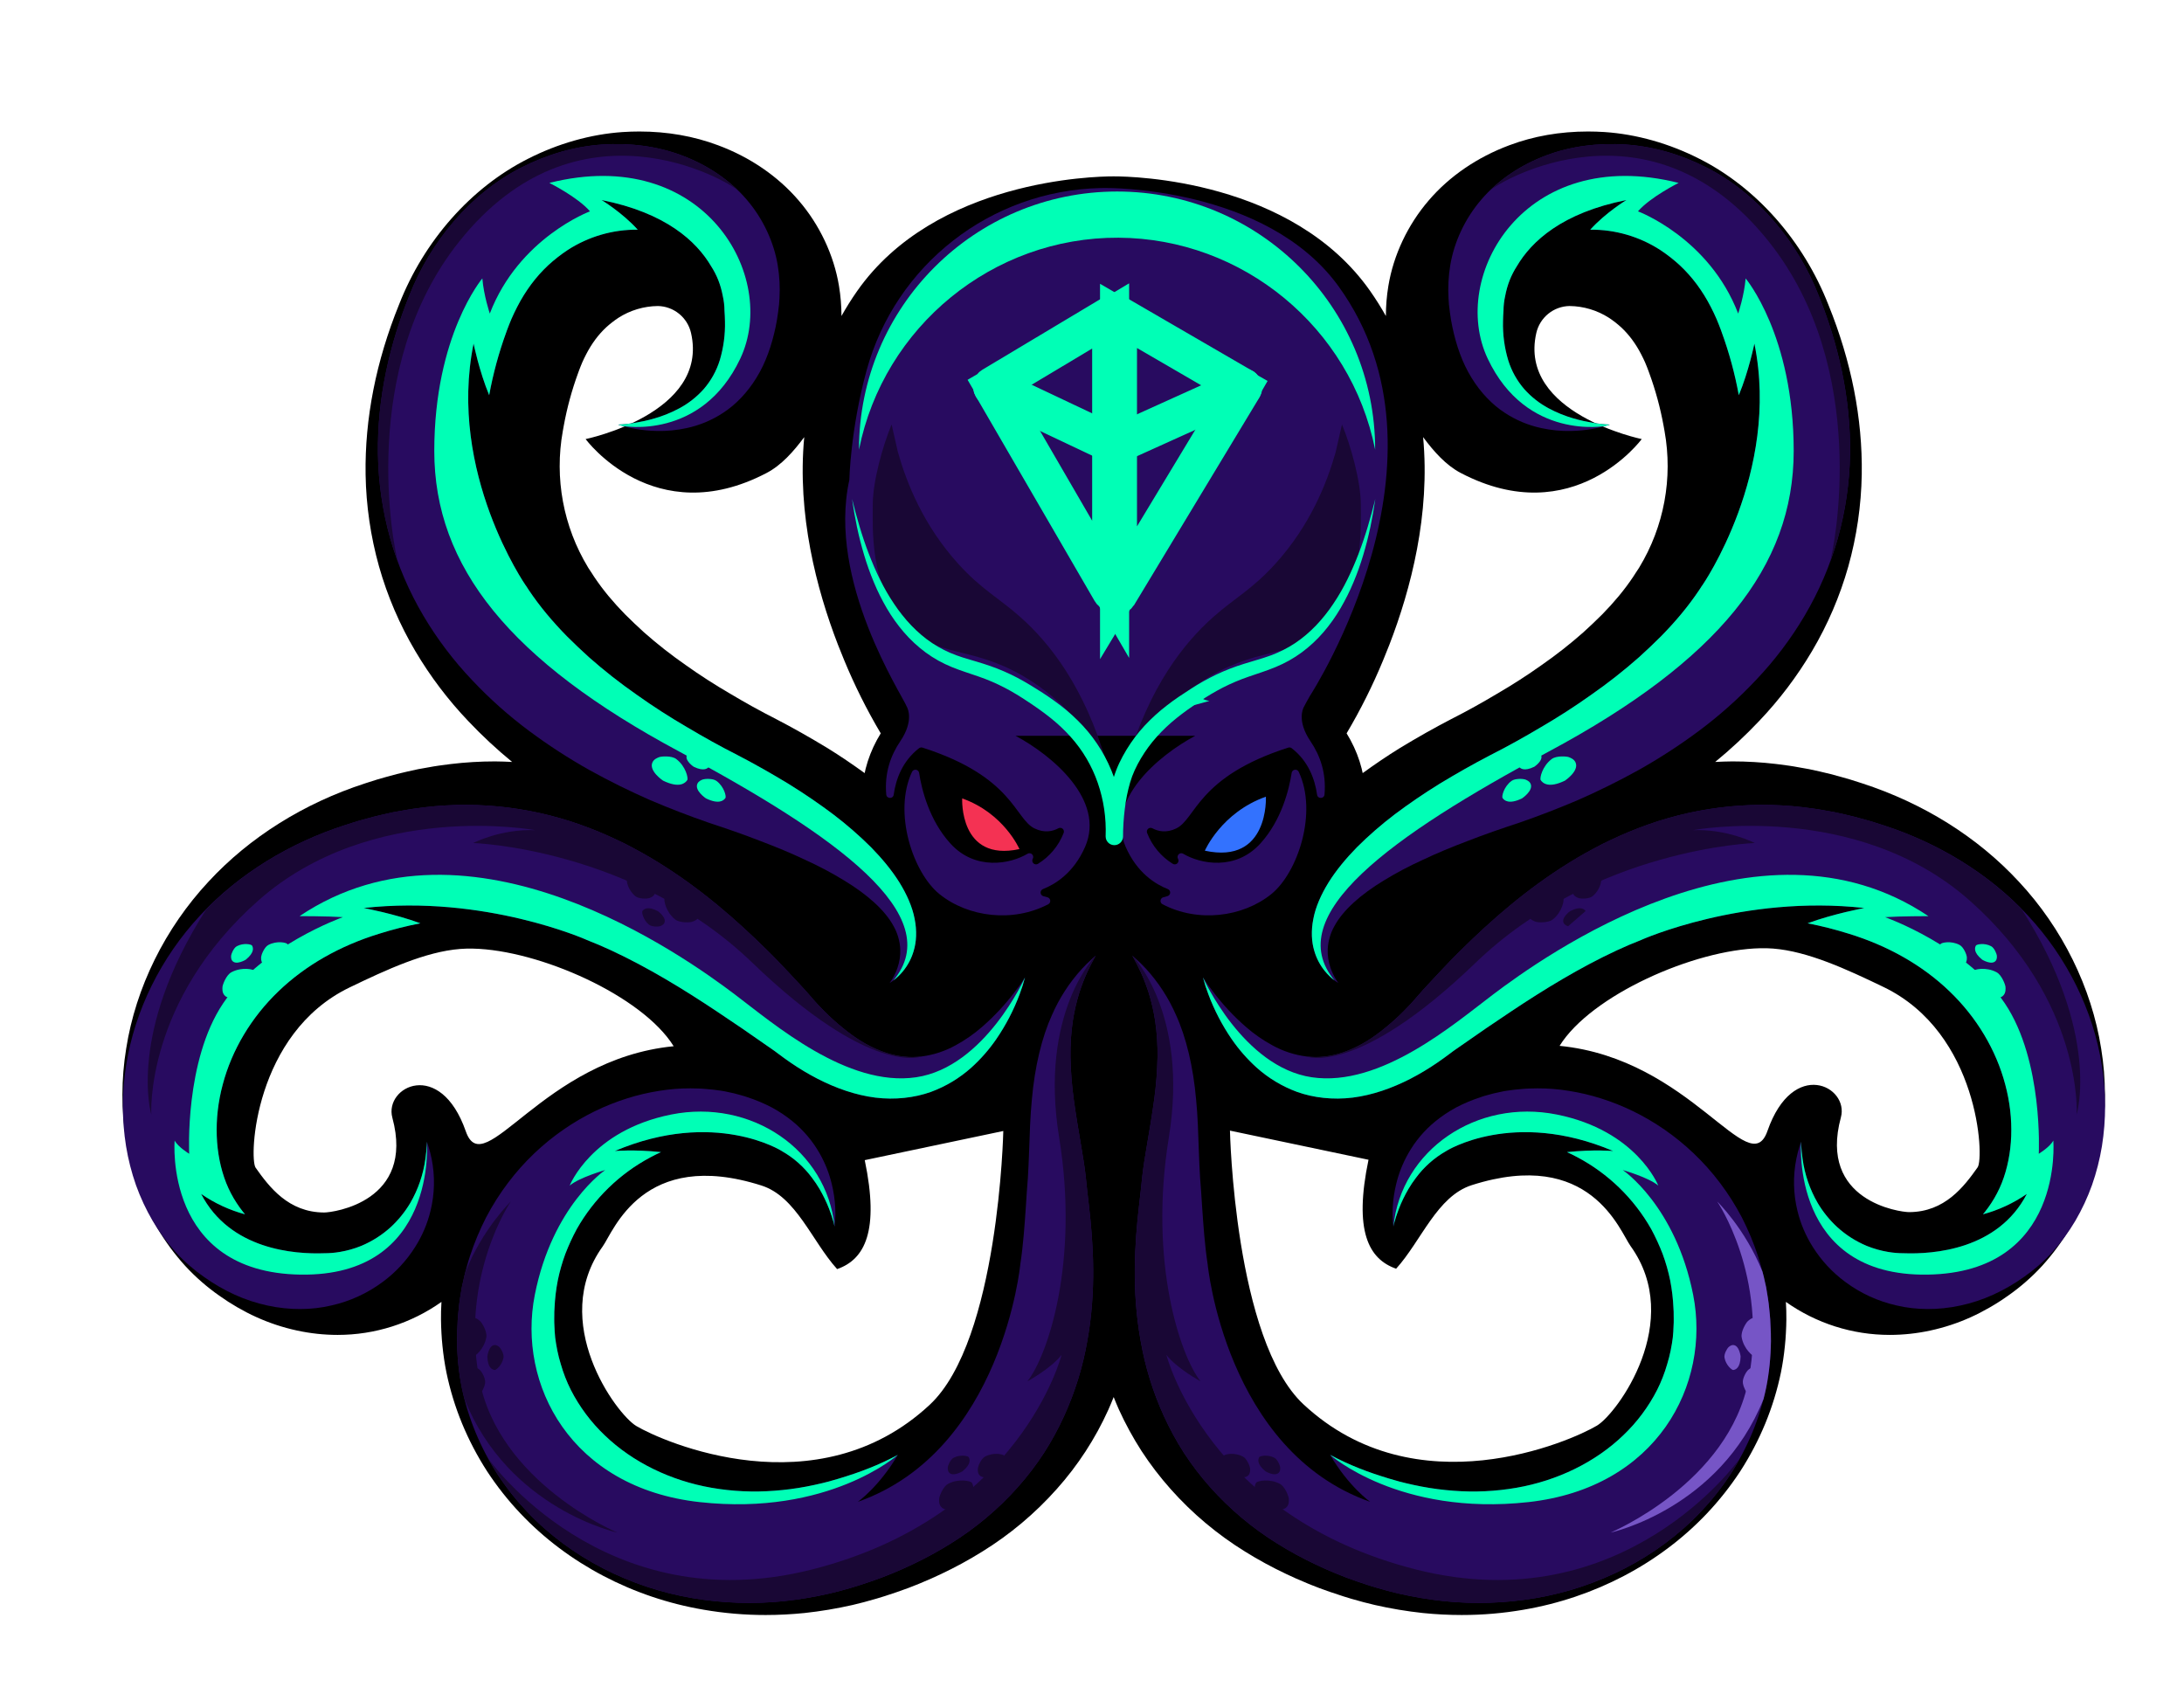 <?xml version="1.0" encoding="UTF-8" standalone="no"?>
<svg
   width="100%"
   height="100%"
   viewBox="0 0 288.749 223.902"
   version="1.1"
   id="svg5"
   inkscape:version="1.1 (c4e8f9e, 2021-05-24)"
   sodipodi:docname="Dark Octo.svg"
   xmlns:inkscape="http://www.inkscape.org/namespaces/inkscape"
   xmlns:sodipodi="http://sodipodi.sourceforge.net/DTD/sodipodi-0.dtd"
   xmlns="http://www.w3.org/2000/svg"
   xmlns:svg="http://www.w3.org/2000/svg">
  <sodipodi:namedview
     id="namedview7"
     pagecolor="#505050"
     bordercolor="#ffffff"
     borderopacity="1"
     inkscape:pageshadow="0"
     inkscape:pageopacity="0"
     inkscape:pagecheckerboard="1"
     inkscape:document-units="mm"
     showgrid="false"
     fit-margin-top="0"
     fit-margin-left="0"
     fit-margin-right="0"
     fit-margin-bottom="0"
     inkscape:zoom="0.58268357"
     inkscape:cx="-653.8712"
     inkscape:cy="220.53136"
     inkscape:window-width="3440"
     inkscape:window-height="1369"
     inkscape:window-x="0"
     inkscape:window-y="34"
     inkscape:window-maximized="1"
     inkscape:current-layer="g1358" />
  <defs
     id="defs2">
    <linearGradient
       id="paint0_linear"
       x1="159579"
       y1="195366"
       x2="164087"
       y2="195366"
       gradientUnits="userSpaceOnUse"
       gradientTransform="matrix(0.265,0,0,0.265,-398.882,-132.137)">
      <stop
         stop-color="#190A35"
         stop-opacity="0"
         id="stop954" />
      <stop
         offset="0.053"
         stop-color="#172047"
         stop-opacity="0.091"
         id="stop956" />
      <stop
         offset="0.203"
         stop-color="#115A77"
         stop-opacity="0.328"
         id="stop958" />
      <stop
         offset="0.353"
         stop-color="#0C8DA1"
         stop-opacity="0.533"
         id="stop960" />
      <stop
         offset="0.498"
         stop-color="#07B6C3"
         stop-opacity="0.701"
         id="stop962" />
      <stop
         offset="0.638"
         stop-color="#04D6DD"
         stop-opacity="0.831"
         id="stop964" />
      <stop
         offset="0.771"
         stop-color="#02ECF0"
         stop-opacity="0.924"
         id="stop966" />
      <stop
         offset="0.895"
         stop-color="#00FAFB"
         stop-opacity="0.981"
         id="stop968" />
      <stop
         offset="1"
         stop-color="#00FFFF"
         id="stop970" />
    </linearGradient>
    <linearGradient
       id="paint1_linear"
       x1="215986"
       y1="250533"
       x2="222942"
       y2="250533"
       gradientUnits="userSpaceOnUse"
       gradientTransform="matrix(0.265,0,0,0.265,-398.882,-132.137)">
      <stop
         stop-color="#190A35"
         stop-opacity="0"
         id="stop973" />
      <stop
         offset="0.053"
         stop-color="#172047"
         stop-opacity="0.091"
         id="stop975" />
      <stop
         offset="0.203"
         stop-color="#115A77"
         stop-opacity="0.328"
         id="stop977" />
      <stop
         offset="0.353"
         stop-color="#0C8DA1"
         stop-opacity="0.533"
         id="stop979" />
      <stop
         offset="0.498"
         stop-color="#07B6C3"
         stop-opacity="0.701"
         id="stop981" />
      <stop
         offset="0.638"
         stop-color="#04D6DD"
         stop-opacity="0.831"
         id="stop983" />
      <stop
         offset="0.771"
         stop-color="#02ECF0"
         stop-opacity="0.924"
         id="stop985" />
      <stop
         offset="0.895"
         stop-color="#00FAFB"
         stop-opacity="0.981"
         id="stop987" />
      <stop
         offset="1"
         stop-color="#00FFFF"
         id="stop989" />
    </linearGradient>
    <filter
       style="color-interpolation-filters:sRGB"
       inkscape:label="Drop Shadow"
       id="filter1850"
       x="-0.04"
       y="-0.053"
       width="1.102"
       height="1.142">
      <feFlood
         flood-opacity="0.804"
         flood-color="rgb(35,24,3)"
         result="flood"
         id="feFlood1840" />
      <feComposite
         in="flood"
         in2="SourceGraphic"
         operator="in"
         result="composite1"
         id="feComposite1842" />
      <feGaussianBlur
         in="composite1"
         stdDeviation="9"
         result="blur"
         id="feGaussianBlur1844" />
      <feOffset
         dx="12.2"
         dy="14.5"
         result="offset"
         id="feOffset1846" />
      <feComposite
         in="SourceGraphic"
         in2="offset"
         operator="over"
         result="composite2"
         id="feComposite1848" />
    </filter>
  </defs>
  <g
     inkscape:label="Layer 1"
     inkscape:groupmode="layer"
     id="layer1"
     transform="translate(-5.631,3.774)">
    <g
       id="g1358"
       transform="matrix(0.483,0,0,0.483,208.588,70.432)"
       style="filter:url(#filter1850)">
      <path
         id="path6004"
         style="stroke-width:0.483"
         d="m 318.904,25.143 c -2.757,0 -5.569,0.094 -8.412,0.281 -15.89,1.08 -32.255,5.714 -47.242,13.357 -28.404,14.339 -51.889,40.916 -64.33,72.658 -11.559,28.485 -17.2,57.076 -16.762,85.096 0.262,15.486 2.509,30.875 6.688,45.789 4.199,14.852 10.306,29.1 18.166,42.383 7.444,12.583 16.29,24.28 26.373,34.867 6.882,7.28 14.223,14.116 21.973,20.465 -2.859,-0.13 -5.721,-0.275 -8.568,-0.275 -7.365,0 -14.724,0.438 -22.037,1.314 l -1.445,0.188 c -2.995,0.382 -6.389,0.816 -9.541,1.43 l -5.379,0.955 -5.186,1.139 c -3.743,0.803 -7.233,1.753 -10.77,2.742 -3.035,0.795 -5.848,1.703 -8.334,2.504 l -2.139,0.686 c -30.674,9.945 -57.734,26.921 -78.184,49.016 -21.785,23.334 -36.422,52.991 -41.199,83.408 -2.499,15.273 -2.517,30.848 -0.051,46.125 1.264,7.679 3.195,15.229 5.773,22.57 2.63,7.317 5.932,14.374 9.863,21.078 3.97,6.719 8.611,13.013 13.854,18.791 2.621,2.853 5.401,5.555 8.326,8.094 2.775,2.423 5.679,4.691 8.701,6.801 3.051,2.177 5.854,3.978 9.051,5.826 3.178,1.834 6.384,3.485 9.412,4.855 6.523,2.968 13.347,5.227 20.354,6.738 6.678,1.453 13.491,2.192 20.326,2.197 18.578,0.009 36.7,-5.75 51.863,-16.484 l -0.207,4.664 -0.029,4.127 c 0.024,2.032 0.103,4.836 0.227,6.719 0.121,2.211 0.285,4.425 0.508,6.496 0.457,4.542 1.12,8.973 1.98,13.25 1.81,8.736 4.431,17.283 7.832,25.537 3.438,8.307 7.622,16.282 12.5,23.836 4.917,7.506 10.493,14.552 16.662,21.068 23.628,24.974 56.163,42.046 91.516,48.051 10.22,1.767 20.571,2.643 30.941,2.639 6.491,-0.005 12.977,-0.337 19.434,-0.998 8.068,-0.869 16.077,-2.211 23.988,-4.012 3.598,-0.83 7.404,-1.835 11.861,-3.143 l 4.207,-1.287 5.99,-1.99 5.908,-2.113 c 1.329,-0.497 2.596,-1.008 3.861,-1.52 l 1.752,-0.705 c 4.248,-1.767 7.536,-3.215 10.539,-4.658 7.082,-3.335 13.963,-7.08 20.611,-11.217 13.843,-8.539 26.369,-19.051 37.186,-31.195 10.611,-11.845 19.334,-25.245 25.869,-39.744 0.946,-2.061 1.773,-4.181 2.637,-6.285 0.845,2.071 1.659,4.165 2.586,6.188 3.258,7.163 7.029,14.081 11.281,20.693 4.397,6.748 9.297,13.152 14.654,19.166 10.778,12.106 23.259,22.581 37.049,31.105 6.646,4.141 13.535,7.891 20.621,11.236 3.113,1.496 6.401,2.943 10.977,4.84 l 1.424,0.576 c 1.269,0.512 2.534,1.022 4.16,1.625 l 5.141,1.844 6.801,2.26 4.094,1.256 c 4.228,1.236 8.035,2.239 11.67,3.074 7.94,1.81 15.978,3.151 24.072,4.02 6.42,0.652 12.863,0.98 19.316,0.984 10.339,0.009 20.658,-0.868 30.848,-2.625 35.443,-6.019 67.974,-23.091 91.635,-48.094 6.183,-6.54 11.773,-13.617 16.701,-21.146 4.856,-7.525 9.017,-15.474 12.439,-23.752 3.408,-8.268 6.034,-16.836 7.844,-25.592 0.845,-4.199 1.504,-8.63 1.943,-13.027 0.241,-2.211 0.406,-4.431 0.512,-6.43 0.135,-2.095 0.218,-4.898 0.242,-6.93 l -0.043,-4.451 -0.193,-4.34 c 15.161,10.73 33.285,16.494 51.863,16.484 6.844,-0.005 13.665,-0.743 20.35,-2.201 6.955,-1.501 13.732,-3.74 20.215,-6.68 3.142,-1.424 6.346,-3.075 9.508,-4.904 3.215,-1.853 6.02,-3.655 9.07,-5.832 2.973,-2.071 5.83,-4.304 8.562,-6.684 2.997,-2.592 5.845,-5.359 8.523,-8.279 5.252,-5.797 9.901,-12.114 13.873,-18.857 3.929,-6.724 7.231,-13.794 9.852,-21.131 2.549,-7.288 4.46,-14.785 5.715,-22.406 2.457,-15.238 2.443,-30.772 -0.043,-46.004 -4.793,-30.515 -19.428,-60.171 -41.148,-83.43 -20.513,-22.17 -47.578,-39.147 -78.406,-49.141 l -2.008,-0.645 c -2.476,-0.799 -5.28,-1.701 -8.307,-2.494 -3.538,-0.989 -7.028,-1.942 -10.658,-2.721 l -5.299,-1.16 -5.029,-0.893 c -3.499,-0.678 -6.898,-1.112 -9.891,-1.494 l -1.68,-0.215 c -7.235,-0.859 -14.519,-1.29 -21.803,-1.287 -2.848,0 -5.71,0.146 -8.572,0.275 7.737,-6.337 15.064,-13.159 21.938,-20.426 10.107,-10.609 18.974,-22.33 26.432,-34.939 7.834,-13.24 13.921,-27.439 18.115,-42.242 4.204,-14.987 6.462,-30.452 6.723,-46.016 0.434,-27.9 -5.208,-56.491 -16.662,-84.721 -12.545,-31.998 -36.031,-58.575 -64.35,-72.873 -15.069,-7.685 -31.436,-12.318 -47.379,-13.402 -2.79,-0.183 -5.605,-0.275 -8.361,-0.275 -13.959,0 -27.198,2.319 -39.279,6.867 -16.02,5.965 -29.955,15.505 -40.236,27.52 -10.493,12.16 -17.666,27.358 -20.195,42.754 -0.816,4.965 -1.231,9.987 -1.236,15.02 -2.355,-4.189 -4.943,-8.34 -7.814,-12.438 C 644.938,49.169 565.176,47.561 556.213,47.561 h -0.781 c -8.963,0 -88.727,1.609 -127.766,57.307 -2.869,4.093 -5.451,8.24 -7.807,12.424 -0.009,-5.012 -0.421,-10.015 -1.234,-14.961 C 416.089,86.889 408.913,71.69 398.48,59.596 388.14,47.515 374.204,37.976 358.262,32.039 346.106,27.463 332.864,25.143 318.904,25.143 Z m 9.219,87.168 c 3.873,0.068 7.612,1.431 10.619,3.873 3.007,2.442 5.111,5.821 5.973,9.598 9.191,40.265 -52.639,52.992 -52.654,52.992 0,0 34.09,46.419 90.42,16.918 7.328,-3.838 13.381,-10.621 18.779,-17.895 -3.634,38.559 6.112,75.9 16.832,103.656 l 3.092,7.691 c 5.21,12.623 11.319,24.855 18.285,36.602 -0.301,0.489 -0.566,0.989 -0.854,1.482 -0.359,0.617 -0.732,1.228 -1.068,1.852 -0.275,0.51 -0.517,1.03 -0.777,1.545 -0.323,0.64 -0.661,1.276 -0.961,1.922 -0.237,0.512 -0.443,1.031 -0.666,1.547 -0.285,0.658 -0.583,1.315 -0.844,1.98 -0.202,0.515 -0.373,1.037 -0.561,1.557 -0.245,0.677 -0.504,1.35 -0.725,2.033 -0.163,0.505 -0.294,1.019 -0.443,1.527 -0.209,0.707 -0.428,1.41 -0.611,2.123 -0.126,0.492 -0.22,0.991 -0.334,1.486 -0.062,0.27 -0.118,0.541 -0.182,0.811 -6.017,-4.345 -12.152,-8.537 -18.488,-12.449 -8.945,-5.429 -17.321,-10.155 -25.758,-14.535 l -5.906,-3.066 -5.713,-3.098 c -3.589,-1.987 -7.402,-4.186 -11.199,-6.447 -7.867,-4.578 -15.305,-9.365 -22.312,-14.361 -7.232,-5.024 -14.168,-10.464 -20.77,-16.291 -3.379,-3.065 -6.548,-6.077 -9.545,-9.072 -2.856,-2.911 -5.673,-6.018 -8.213,-9.076 -2.542,-3.061 -4.928,-6.251 -7.148,-9.553 l -1.242,-1.926 -1.676,-2.547 c -0.07,-0.114 -0.143,-0.232 -0.217,-0.355 -12.349,-20.381 -16.829,-44.57 -12.598,-68.021 l 0.502,-2.801 c 1.631,-8.919 4.017,-17.684 7.133,-26.199 l 0.453,-1.246 0.705,-1.846 0.943,-2.287 c 0.46,-1.059 1.19,-2.569 1.91,-3.957 1.333,-2.61 2.877,-5.107 4.617,-7.465 1.601,-2.158 3.392,-4.169 5.35,-6.01 1.919,-1.756 3.973,-3.36 6.143,-4.797 5.886,-3.777 12.716,-5.82 19.709,-5.895 z m 455.396,0 c 6.994,0.075 13.824,2.118 19.713,5.895 2.167,1.437 4.222,3.04 6.139,4.797 1.96,1.841 3.752,3.852 5.35,6.01 1.742,2.358 3.287,4.855 4.619,7.465 0.719,1.388 1.452,2.898 1.91,3.957 l 0.941,2.287 0.705,1.846 0.453,1.246 c 3.118,8.515 5.503,17.28 7.135,26.199 l 0.502,2.799 c 4.233,23.452 -0.246,47.641 -12.598,68.023 -0.072,0.123 -0.144,0.241 -0.217,0.355 l -1.676,2.547 -1.24,1.926 c -2.22,3.302 -4.61,6.49 -7.148,9.551 -2.544,3.058 -5.357,6.168 -8.215,9.078 -2.997,2.995 -6.164,6.007 -9.543,9.072 -6.603,5.827 -13.539,11.265 -20.77,16.289 -7.008,4.994 -14.447,9.782 -22.314,14.363 -3.794,2.261 -7.611,4.459 -11.197,6.445 l -5.715,3.1 -5.908,3.066 c -8.437,4.38 -16.812,9.105 -25.756,14.533 -6.338,3.912 -12.472,8.107 -18.486,12.451 -0.063,-0.27 -0.121,-0.541 -0.184,-0.811 -0.111,-0.495 -0.208,-0.994 -0.334,-1.486 -0.183,-0.713 -0.404,-1.416 -0.611,-2.123 -0.15,-0.508 -0.281,-1.023 -0.445,-1.527 -0.217,-0.683 -0.478,-1.356 -0.725,-2.033 -0.188,-0.52 -0.356,-1.044 -0.559,-1.559 -0.261,-0.666 -0.561,-1.32 -0.846,-1.979 -0.222,-0.516 -0.425,-1.036 -0.666,-1.547 -0.299,-0.647 -0.636,-1.284 -0.959,-1.924 -0.261,-0.515 -0.502,-1.033 -0.777,-1.543 -0.333,-0.624 -0.711,-1.235 -1.068,-1.852 -0.29,-0.494 -0.554,-0.993 -0.854,-1.482 6.965,-11.746 13.075,-23.98 18.283,-36.604 l 3.094,-7.689 c 10.72,-27.757 20.467,-65.098 16.832,-103.656 5.401,7.274 11.454,14.057 18.781,17.895 56.328,29.501 90.42,-16.918 90.42,-16.918 -0.019,0 -61.846,-12.726 -52.656,-52.992 0.864,-3.776 2.964,-7.156 5.971,-9.598 3.007,-2.442 6.748,-3.804 10.619,-3.873 z m 95.334,320.771 c 2.206,-0.044 4.329,0.009 6.355,0.168 17.354,1.359 36.713,10.299 55.205,19.215 47.707,23.001 50.316,85.298 46.973,90.035 -6.824,9.669 -16.403,22.318 -34.205,22.389 -4.565,0.019 -45.457,-5.432 -34.107,-47.324 4.206,-15.525 -23.901,-29.832 -36.691,6.803 -9.094,26.046 -38.073,-36.108 -103.822,-42.527 15.702,-25.26 67.202,-48.094 100.293,-48.758 z M 235.75,433.275 c 33.091,0.663 84.591,23.498 100.293,48.758 -65.749,6.42 -94.728,68.573 -103.822,42.527 -12.791,-36.634 -40.897,-22.328 -36.691,-6.803 11.349,41.892 -29.542,47.343 -34.107,47.324 -17.802,-0.071 -27.381,-12.72 -34.205,-22.389 -3.344,-4.738 -0.734,-67.034 46.973,-90.035 18.492,-8.916 37.851,-17.856 55.205,-19.215 2.026,-0.159 4.149,-0.212 6.355,-0.168 z m 378.16,90.904 69.209,14.555 c -7.393,35.406 -0.058,49.603 13.793,54.42 12.6,-13.916 20.406,-36.209 37.801,-41.748 59.295,-18.883 73.88,22.888 79.287,30.406 27.041,37.598 -6.661,83.67 -16.764,89.707 -13.073,7.812 -90.207,41.929 -146.598,-10.619 -34.523,-32.171 -36.729,-136.721 -36.729,-136.721 z m -113.217,0.193 c 0,0 -2.205,104.55 -36.729,136.721 -56.39,52.548 -133.525,18.433 -146.598,10.621 -10.102,-6.037 -43.802,-52.111 -16.762,-89.709 5.407,-7.518 19.99,-49.287 79.285,-30.404 17.395,5.539 25.201,27.83 37.801,41.746 13.851,-4.817 21.188,-19.012 13.795,-54.418 z"
         transform="matrix(0.548,0,0,0.548,-432.149,-145.92)" />
      <path
         d="m -102.596,64.712 c 0,0 4.49,-10.451 16.706,-14.783 0,0 0.966,18.62 -16.706,14.783 z"
         fill="#3372fe"
         id="path826"
         style="stroke-width:0.265" />
      <path
         d="m -153.349,64.272 c 0,0 -4.211,-9.805 -15.673,-13.869 0,0 -0.904,17.468 15.673,13.869 z"
         fill="#f43253"
         id="path828"
         style="stroke-width:0.265" />
      <path
         d="m -154.428,33.26 c 10.076,5.379 24.604,17.577 19.073,30.347 -3.146,7.262 -8.313,10.341 -11.547,11.606 -0.199,0.077 -0.369,0.214 -0.486,0.392 -0.117,0.178 -0.176,0.389 -0.168,0.602 0.008,0.213 0.082,0.419 0.212,0.588 0.13,0.169 0.31,0.293 0.514,0.355 0.408,0.123 0.789,0.226 1.14,0.314 0.202,0.05 0.384,0.16 0.521,0.316 0.138,0.156 0.225,0.35 0.25,0.556 0.025,0.206 -0.013,0.415 -0.11,0.6 -0.097,0.184 -0.247,0.334 -0.431,0.431 -9.612,5.066 -21.911,3.597 -29.802,-2.787 -7.188,-5.815 -12.741,-22.267 -7.49,-33.449 0.094,-0.198 0.249,-0.36 0.442,-0.464 0.193,-0.103 0.414,-0.142 0.631,-0.11 0.217,0.032 0.418,0.132 0.573,0.286 0.156,0.154 0.258,0.354 0.291,0.571 0.69,4.448 2.721,12.91 8.567,19.337 6.797,7.474 16.376,5.628 21.126,2.796 0.191,-0.112 0.412,-0.159 0.631,-0.135 0.22,0.024 0.425,0.119 0.587,0.27 0.161,0.151 0.27,0.35 0.309,0.567 0.039,0.217 0.007,0.442 -0.091,0.639 -0.012,0.024 -0.024,0.048 -0.037,0.073 -0.103,0.199 -0.139,0.427 -0.1,0.648 0.039,0.221 0.148,0.424 0.313,0.576 0.165,0.153 0.375,0.247 0.598,0.269 0.224,0.022 0.448,-0.03 0.639,-0.148 3.197,-1.972 5.663,-4.933 7.023,-8.435 0.079,-0.195 0.097,-0.41 0.051,-0.615 -0.047,-0.205 -0.155,-0.391 -0.311,-0.533 -0.156,-0.142 -0.351,-0.232 -0.56,-0.259 -0.209,-0.027 -0.421,0.011 -0.607,0.108 -1.572,0.851 -3.826,1.37 -6.555,0.043 -5.421,-2.636 -5.777,-14.153 -30.658,-22.117 -0.161,-0.05 -0.333,-0.061 -0.499,-0.03 -0.166,0.03 -0.323,0.101 -0.455,0.206 -4.554,3.541 -6.329,8.473 -6.928,12.722 -0.17,1.203 -1.933,1.148 -2.037,-0.063 -0.506,-5.901 1.191,-10.663 3.876,-14.63 3.729,-5.511 1.936,-8.96 1.936,-8.96 l 0.04,0.013 c -0.055,-0.107 -0.102,-0.205 -0.156,-0.311 -0.013,-0.026 -0.025,-0.051 -0.036,-0.078 -1.373,-3.431 -21.852,-34.436 -15.768,-62.1 1.007,-4.579 4.116,-4.419 2.132,-0.171 -0.062,0.133 -0.124,0.267 -0.185,0.402 -0.089,0.199 -0.24,0.364 -0.429,0.472 -0.19,0.108 -0.409,0.152 -0.625,0.126 -0.217,-0.026 -0.419,-0.12 -0.579,-0.269 -0.16,-0.149 -0.267,-0.344 -0.308,-0.559 0,0 0.266,-13.725 4.723,-30.018 7.911,-28.92 33.969,-49.203 63.944,-49.908 0.918,-0.022 1.418,-0.015 1.418,-0.015 0,0 43.992,-0.605 63.878,26.981 33.89,47.01 -7.08,110.787 -7.858,111.987 -0.008,0.013 -0.013,0.024 -0.021,0.038 -0.714,1.23 -1.318,2.352 -1.871,3.425 0.011,-0.003 0.045,-0.015 0.045,-0.015 0,0 -1.794,3.449 1.937,8.96 2.683,3.967 4.381,8.729 3.876,14.63 -0.106,1.211 -1.868,1.267 -2.037,0.063 -0.601,-4.249 -2.376,-9.181 -6.929,-12.722 -0.132,-0.105 -0.288,-0.175 -0.455,-0.206 -0.167,-0.031 -0.336,-0.02 -0.497,0.03 -24.881,7.965 -25.239,19.482 -30.657,22.117 -2.731,1.327 -4.985,0.808 -6.556,-0.043 -0.188,-0.097 -0.4,-0.135 -0.606,-0.108 -0.209,0.027 -0.405,0.117 -0.561,0.259 -0.156,0.142 -0.265,0.328 -0.31,0.533 -0.048,0.205 -0.029,0.42 0.05,0.615 1.36,3.502 3.826,6.464 7.022,8.436 0.191,0.118 0.413,0.17 0.635,0.15 0.222,-0.02 0.434,-0.113 0.598,-0.263 0.164,-0.15 0.275,-0.35 0.318,-0.57 0.04,-0.219 0.008,-0.446 -0.093,-0.646 -0.013,-0.03 -0.029,-0.06 -0.045,-0.09 -0.098,-0.198 -0.13,-0.422 -0.09,-0.639 0.037,-0.217 0.146,-0.416 0.307,-0.567 0.161,-0.151 0.368,-0.246 0.587,-0.27 0.22,-0.024 0.442,0.023 0.632,0.134 4.749,2.832 14.33,4.678 21.127,-2.796 5.845,-6.427 7.877,-14.889 8.567,-19.337 0.032,-0.216 0.135,-0.416 0.291,-0.571 0.156,-0.154 0.355,-0.255 0.572,-0.286 0.217,-0.032 0.439,0.007 0.632,0.11 0.193,0.103 0.349,0.266 0.442,0.464 5.252,11.182 -0.302,27.634 -7.49,33.449 -7.89,6.384 -20.19,7.853 -29.803,2.787 -0.183,-0.097 -0.333,-0.247 -0.431,-0.431 -0.095,-0.184 -0.135,-0.393 -0.108,-0.6 0.024,-0.206 0.111,-0.4 0.249,-0.556 0.138,-0.156 0.32,-0.266 0.521,-0.316 0.352,-0.087 0.733,-0.191 1.14,-0.314 0.204,-0.062 0.384,-0.186 0.516,-0.355 0.13,-0.169 0.204,-0.374 0.212,-0.587 0.008,-0.213 -0.05,-0.424 -0.169,-0.602 -0.116,-0.178 -0.286,-0.315 -0.487,-0.392 -3.233,-1.266 -8.401,-4.344 -11.546,-11.606 -5.532,-12.77 8.998,-24.968 19.074,-30.347"
         fill="#280b60"
         id="path830"
         style="stroke-width:0.265" />
      <path
         d="m -159.19,-61.99 29.746,-17.802 v 69.041 z m 31.863,-20.81 v -0.726 l -0.614,0.368 c -0.31,-0.072 -0.638,-0.022 -0.915,0.151 l -32.621,19.523 c -0.269,0.158 -0.471,0.425 -0.559,0.73 l -0.034,0.02 0.02,0.034 c -0.069,0.29 -0.034,0.61 0.146,0.903 l 32.619,56.191 c 0.164,0.296 0.429,0.488 0.714,0.575 l 1.244,2.141 v -2.473 c 0.214,-0.228 0.336,-0.532 0.336,-0.843 V -81.962 c 0,-0.359 -0.151,-0.641 -0.336,-0.837 z"
         fill="#00ffb6"
         stroke="#00ffb6"
         stroke-width="8"
         id="path832" />
      <path
         d="M -93.825,-61.625 -125.173,-9.695 V -79.829 Z m 2.326,-1.483 -0.005,-0.005 -0.008,-0.005 -34.256,-19.886 c -0.275,-0.169 -0.603,-0.217 -0.908,-0.146 l -0.614,-0.357 v 0.71 c -0.225,0.237 -0.336,0.549 -0.336,0.842 v 76.667 c 0,0.31 0.119,0.615 0.336,0.842 v 2.352 l 1.212,-2.01 c 0.331,-0.091 0.566,-0.31 0.704,-0.515 l 0.011,-0.018 0.011,-0.019 34.258,-56.749 c 0.254,-0.39 0.185,-0.792 0.161,-0.902 0,-0.004 0,-0.008 0,-0.012 l 0.032,-0.055 -0.056,-0.032 c -0.093,-0.324 -0.307,-0.56 -0.542,-0.702 z"
         fill="#00ffb6"
         stroke="#00ffb6"
         stroke-width="8"
         id="path834" />
      <path
         d="m -161.241,-61 32.483,15.368 c 0.116,0.056 0.299,0.121 0.524,0.121 0.434,0 0.884,-0.236 1.109,-0.689 l 0.018,-0.039 0.016,-0.041 c 0.222,-0.557 0.018,-1.258 -0.59,-1.564 l -0.013,-0.006 -0.011,-0.006 -32.488,-15.37 -0.028,-0.013 -0.029,-0.012 c -0.566,-0.228 -1.267,-0.012 -1.569,0.595 l -0.02,0.039 -0.016,0.041 c -0.221,0.557 -0.017,1.258 0.591,1.564 l 0.012,0.006 z"
         fill="#00ffb6"
         stroke="#00ffb6"
         stroke-width="8"
         id="path836" />
      <path
         d="m -126.901,-47.758 c -0.601,0.261 -0.91,0.974 -0.63,1.608 0.212,0.502 0.688,0.74 1.122,0.74 0.003,0 0.034,2.65e-4 0.069,-0.002 0.04,-0.002 0.101,-0.007 0.175,-0.021 0.111,-0.022 0.212,-0.06 0.299,-0.106 l 34.187,-15.449 c 0.606,-0.263 0.915,-0.986 0.624,-1.623 -0.265,-0.595 -0.987,-0.913 -1.63,-0.609 z"
         fill="#00ffb6"
         stroke="#00ffb6"
         stroke-width="8"
         id="path838" />
      <path
         d="m -136.98,103.631 c 0.613,-1.919 1.336,-3.8 2.166,-5.636 0.716,-1.49 1.272,-2.662 1.708,-3.41 0.421,-0.766 0.638,-1.162 0.638,-1.162 l -0.987,0.885 c -0.974,0.864 -1.904,1.776 -2.785,2.734 -3.42,3.742 -6.197,8.025 -8.217,12.674 -2.75,6.034 -4.703,14.066 -5.495,23.145 -0.455,4.532 -0.58,9.324 -0.754,14.187 -0.087,2.416 -0.194,4.897 -0.334,7.231 -0.094,1.236 -0.189,2.487 -0.285,3.752 -0.087,1.341 -0.175,2.696 -0.264,4.064 -0.364,5.292 -0.717,10.515 -1.517,15.788 0,0 -4.888,51.08 -44.479,65.053 0,0 5.841,-4.122 10.956,-12.859 -2.532,1.355 -5.14,2.566 -7.81,3.625 -1.364,0.556 -2.77,1.058 -4.188,1.545 l -2.128,0.699 -2.013,0.627 -2.501,0.72 -0.316,0.09 -0.158,0.045 c 0.033,-0.011 -0.296,0.087 0.033,-0.013 l -0.541,0.135 -1.082,0.273 c -1.443,0.355 -2.896,0.646 -4.345,0.934 -2.886,0.55 -5.802,0.931 -8.732,1.143 -5.752,0.452 -11.539,0.18 -17.224,-0.81 -11.195,-1.945 -21.574,-6.988 -29.229,-14.354 -3.774,-3.59 -6.912,-7.797 -9.281,-12.435 -1.14,-2.27 -2.063,-4.641 -2.76,-7.083 -0.373,-1.206 -0.685,-2.432 -0.936,-3.67 -0.134,-0.619 -0.242,-1.241 -0.341,-1.865 -0.108,-0.669 -0.161,-1.011 -0.25,-1.707 l -0.104,-1.246 -0.026,-0.312 c -0.01,-0.251 -0.002,0.167 -0.004,0.079 l -0.005,-0.124 -0.021,-0.497 -0.094,-1.992 c -0.025,-0.661 0.01,-1.315 0.006,-1.971 -7.9e-4,-0.659 0.002,-1.315 0.062,-1.958 0.109,-2.569 0.411,-5.128 0.905,-7.652 0.505,-2.466 1.197,-4.889 2.071,-7.252 0.893,-2.315 1.931,-4.569 3.107,-6.752 4.722,-8.353 11.733,-15.177 20.208,-19.674 0.945,-0.513 1.901,-0.982 2.864,-1.413 -7.384,-0.775 -12.642,-0.296 -12.642,-0.296 27.364,-11.615 45.697,0 45.697,0 l -0.005,0.008 c 3.251,1.839 6.077,4.344 8.295,7.347 0.749,0.982 1.437,2.006 2.061,3.067 1.005,1.725 1.874,3.527 2.601,5.387 1.186,3.088 1.508,4.887 1.508,4.887 0,0 0.072,-0.445 0.137,-1.323 0.097,-1.304 0.109,-2.611 0.037,-3.918 -0.112,-2.143 -0.425,-4.273 -0.933,-6.361 -0.696,-2.926 -1.802,-5.741 -3.285,-8.358 -1.916,-3.405 -4.456,-6.421 -7.487,-8.887 -1.752,-1.423 -3.633,-2.68 -5.62,-3.752 -2.139,-1.122 -4.369,-2.064 -6.667,-2.811 -1.181,-0.431 -2.389,-0.702 -3.627,-1.054 -0.619,-0.134 -1.244,-0.27 -1.872,-0.406 -0.578,-0.116 -1.054,-0.251 -1.808,-0.339 -1.394,-0.198 -2.845,-0.394 -4.167,-0.471 -1.365,-0.134 -2.742,-0.145 -4.149,-0.169 -2.881,-0.009 -5.757,0.221 -8.599,0.688 -2.987,0.468 -5.935,1.162 -8.817,2.075 -11.767,3.691 -23.687,11.364 -32.543,23.106 -2.248,2.977 -4.249,6.133 -5.983,9.438 -1.752,3.421 -3.233,6.972 -4.432,10.626 -0.325,0.918 -0.557,1.863 -0.836,2.799 -0.272,0.942 -0.541,1.886 -0.741,2.844 -0.215,0.958 -0.43,1.921 -0.646,2.884 -0.158,0.971 -0.317,1.945 -0.476,2.921 -0.169,0.979 -0.273,1.961 -0.367,2.947 -0.092,0.984 -0.215,1.976 -0.273,2.966 -0.045,0.992 -0.091,1.984 -0.136,2.979 l -0.031,0.749 -0.008,0.188 0.002,0.392 -0.004,0.312 -0.016,1.249 c 0.013,0.968 0.047,2.299 0.111,3.294 0.057,1.042 0.134,2.088 0.246,3.133 0.21,2.093 0.513,4.188 0.933,6.273 0.871,4.202 2.133,8.313 3.77,12.279 1.657,4.008 3.675,7.858 6.027,11.501 2.388,3.643 5.096,7.064 8.092,10.226 12.006,12.689 28.385,20.791 45.207,23.651 8.341,1.423 16.838,1.699 25.253,0.82 4.112,-0.442 8.195,-1.127 12.227,-2.048 1.997,-0.458 3.968,-0.99 5.916,-1.564 l 1.454,-0.442 0.726,-0.222 0.815,-0.267 2.52,-0.841 2.956,-1.058 c 0.964,-0.362 1.858,-0.738 2.787,-1.106 1.837,-0.762 3.664,-1.55 5.467,-2.416 3.627,-1.709 7.152,-3.627 10.557,-5.747 6.849,-4.236 13.051,-9.44 18.413,-15.452 2.632,-2.953 5.037,-6.096 7.195,-9.411 2.079,-3.233 3.92,-6.617 5.51,-10.118 3.005,-6.588 5.145,-13.539 6.366,-20.675 2.436,-13.581 1.65,-26.294 0.394,-37.081 -0.15,-1.299 -0.298,-2.582 -0.445,-3.855 -0.141,-1.344 -0.281,-2.678 -0.419,-3.993 -0.311,-2.773 -0.742,-5.271 -1.149,-7.707 -0.827,-4.839 -1.562,-9.26 -2.129,-13.399 -0.519,-3.824 -0.818,-7.674 -0.893,-11.531 -0.048,-3.262 0.161,-6.523 0.626,-9.752 0.399,-2.636 0.995,-5.239 1.783,-7.786 z"
         fill="#280b60"
         id="path840"
         style="stroke-width:0.265" />
      <path
         d="m -154.582,103.296 c -2.645,3.507 -5.647,6.728 -8.959,9.614 -2.244,1.967 -4.701,3.676 -7.327,5.095 -2.85,1.574 -5.97,2.599 -9.198,3.023 -6.581,0.879 -13.701,-1.577 -20.492,-6.896 -1.689,-1.327 -3.394,-2.757 -5.055,-4.349 -0.824,-0.815 -1.659,-1.619 -2.471,-2.493 l -0.615,-0.645 c -0.256,-0.25 -0.448,-0.501 -0.675,-0.752 -0.439,-0.502 -0.88,-1.007 -1.322,-1.514 -0.867,-1.014 -1.794,-2.03 -2.762,-3.065 -0.957,-1.027 -1.921,-2.062 -2.893,-3.105 -1.951,-2.063 -3.938,-4.181 -6.046,-6.24 -8.391,-8.275 -17.971,-16.709 -29.628,-23.939 -2.898,-1.818 -5.968,-3.498 -9.116,-5.135 -3.195,-1.565 -6.479,-3.078 -9.923,-4.38 -14.318,-5.534 -29.771,-7.489 -45.016,-5.694 -1.907,0.248 -3.825,0.472 -5.699,0.834 l -2.828,0.502 -2.787,0.612 c -1.867,0.4 -3.685,0.903 -5.503,1.411 -1.835,0.476 -3.6,1.079 -5.387,1.645 -14.495,4.7 -28.6,13.021 -39.309,24.591 -10.751,11.518 -17.926,26.073 -20.266,40.97 -1.202,7.361 -1.214,14.867 -0.034,22.233 0.592,3.612 1.498,7.162 2.707,10.615 1.221,3.405 2.755,6.691 4.581,9.813 1.81,3.069 3.926,5.948 6.316,8.591 1.184,1.289 2.441,2.508 3.765,3.654 1.233,1.079 2.525,2.088 3.87,3.022 1.359,0.979 2.767,1.886 4.219,2.72 1.402,0.812 2.833,1.556 4.293,2.215 2.875,1.307 5.883,2.302 8.971,2.963 6.059,1.315 12.131,1.257 17.53,-0.032 5.056,-1.138 9.817,-3.323 13.975,-6.416 3.541,-2.603 6.56,-5.853 8.898,-9.573 1.932,-3.037 3.353,-6.369 4.205,-9.866 1.15,-4.67 1.258,-9.536 0.315,-14.253 -0.235,-1.191 -0.54,-2.368 -0.912,-3.524 -0.257,-0.775 -0.39,-1.175 -0.39,-1.175 0,0 -0.018,0.421 -0.053,1.23 -0.041,0.807 -0.152,2.003 -0.36,3.522 -0.586,4.239 -1.992,8.324 -4.139,12.025 -1.461,2.458 -3.273,4.688 -5.378,6.625 -2.374,2.154 -5.1,3.884 -8.059,5.117 -1.872,0.759 -3.822,1.31 -5.815,1.643 v 0.003 c 0,0 -0.028,0.005 -0.081,0.011 -1.381,0.23 -2.778,0.347 -4.178,0.347 -0.009,0 -0.018,0 -0.027,0 -8.15,0.302 -25.787,-0.945 -33.706,-16.232 3.657,2.532 7.722,4.421 12.018,5.577 -0.193,-0.228 -0.382,-0.455 -0.572,-0.693 -0.626,-0.765 -1.187,-1.593 -1.744,-2.426 -1.126,-1.72 -2.077,-3.545 -2.839,-5.453 -3.092,-7.824 -3.478,-17.568 -0.945,-26.964 2.485,-9.426 7.825,-18.382 15.242,-25.49 7.427,-7.15 16.87,-12.475 27.531,-15.757 3.717,-1.172 7.498,-2.13 11.325,-2.869 -7.13,-2.633 -15.524,-4.186 -15.524,-4.186 33.186,-3.688 60.956,8.69 60.956,8.69 l -0.019,0.003 c 2.281,0.889 4.548,1.855 6.8,2.897 10.087,4.689 19.808,10.631 28.966,16.738 2.299,1.547 4.566,3.073 6.8,4.577 l 6.59,4.575 c 0.553,0.383 1.104,0.765 1.653,1.145 l 0.805,0.565 0.87,0.655 c 1.143,0.879 2.337,1.704 3.507,2.523 2.352,1.611 4.801,3.076 7.334,4.386 5.024,2.573 10.371,4.458 15.778,5.144 5.402,0.666 10.752,0.052 15.254,-1.568 4.065,-1.5 7.811,-3.753 11.041,-6.641 2.564,-2.314 4.85,-4.92 6.811,-7.763 2.632,-3.83 4.785,-7.968 6.413,-12.321 0.575,-1.507 1.066,-3.044 1.468,-4.606 -0.852,1.345 -1.771,2.646 -2.754,3.898 z"
         fill="#280b60"
         id="path842"
         style="stroke-width:0.265" />
      <path
         d="m -182.04,83.366 c -0.628,-3.301 -2.143,-6.698 -4.187,-10.001 -2.066,-3.297 -4.719,-6.499 -7.756,-9.605 -3.237,-3.217 -6.683,-6.216 -10.317,-8.978 -3.812,-2.867 -7.922,-5.682 -12.312,-8.393 -4.409,-2.675 -9.057,-5.328 -13.948,-7.867 -1.158,-0.601 -2.325,-1.207 -3.502,-1.817 -1.121,-0.609 -2.251,-1.222 -3.39,-1.84 -2.284,-1.264 -4.602,-2.599 -6.905,-3.971 -4.639,-2.698 -9.247,-5.651 -13.741,-8.853 -4.554,-3.171 -8.922,-6.602 -13.081,-10.276 -2.058,-1.867 -4.078,-3.777 -6.036,-5.734 -1.938,-1.975 -3.799,-4.018 -5.553,-6.132 -1.747,-2.1 -3.385,-4.288 -4.908,-6.555 -0.276,-0.403 -0.525,-0.82 -0.793,-1.227 l -0.007,0.025 c 0,0 -21.476,-30.902 -14.295,-66.223 0,0 1.559,7.614 4.271,14.119 1.071,-5.875 2.64,-11.648 4.69,-17.257 l 0.089,-0.255 c -0.026,0.062 0.122,-0.319 -0.048,0.107 l 0.054,-0.142 0.216,-0.566 0.433,-1.132 c 0.16,-0.432 0.252,-0.627 0.36,-0.885 l 0.312,-0.755 c 0.464,-1.079 1.03,-2.253 1.587,-3.331 1.101,-2.147 2.376,-4.201 3.813,-6.139 1.39,-1.868 2.943,-3.61 4.641,-5.203 1.669,-1.536 3.458,-2.936 5.35,-4.187 5.704,-3.692 12.368,-5.626 19.163,-5.56 -4.227,-4.685 -9.903,-8.115 -9.903,-8.115 17.606,3.492 25.996,11.308 30.002,18.128 0.772,1.202 1.427,2.475 1.956,3.802 0.542,1.395 0.953,2.838 1.226,4.31 0.304,1.331 0.461,2.692 0.47,4.057 0.064,0.908 0.123,1.92 0.132,2.895 0.092,3.587 -0.383,7.165 -1.405,10.604 -0.909,2.955 -2.429,5.685 -4.462,8.014 -1.871,2.084 -4.088,3.83 -6.552,5.161 -4.67,2.527 -9.127,3.482 -12.12,3.991 -1.559,0.274 -3.134,0.442 -4.715,0.504 0,0 0.393,0.142 1.175,0.366 1.159,0.333 2.337,0.601 3.526,0.803 1.946,0.343 3.915,0.533 5.89,0.567 2.759,0.071 5.517,-0.193 8.213,-0.788 3.544,-0.759 6.916,-2.172 9.943,-4.167 3.422,-2.202 6.642,-5.531 9.134,-9.613 2.533,-4.076 4.184,-8.882 5.242,-13.903 0.257,-1.257 0.49,-2.515 0.663,-3.908 0.074,-0.6 0.149,-1.204 0.224,-1.812 l 0.053,-0.437 0.041,-0.632 0.072,-1.068 c 0.175,-3.006 0.016,-6.023 -0.474,-8.994 -1.019,-6.203 -3.921,-12.687 -8.551,-18.054 -4.617,-5.392 -10.861,-9.489 -17.686,-12.032 -6.848,-2.578 -14.341,-3.473 -21.856,-2.978 -7.527,0.511 -15.067,2.715 -22.051,6.277 -14.079,7.109 -24.993,20.49 -30.633,34.877 -5.384,13.271 -8.9,28.151 -8.658,43.628 0.131,7.78 1.258,15.511 3.355,23.004 2.103,7.42 5.156,14.538 9.082,21.176 3.771,6.371 8.252,12.293 13.359,17.653 4.79,5.089 10.019,9.745 15.628,13.914 5.27,3.917 10.786,7.492 16.513,10.704 5.563,3.083 11.096,5.794 16.54,8.187 2.741,1.167 5.44,2.256 8.135,3.297 1.362,0.511 2.712,1.019 4.052,1.522 1.302,0.463 2.593,0.922 3.873,1.378 4.894,1.609 9.588,3.228 14.001,4.954 4.436,1.68 8.62,3.404 12.465,5.239 3.645,1.649 7.184,3.523 10.597,5.61 6.355,3.851 11.166,8.121 13.525,12.469 1.097,1.936 1.73,4.101 1.849,6.323 0.063,1.752 -0.198,3.5 -0.772,5.157 -0.376,1.089 -0.865,2.136 -1.46,3.123 -0.207,0.349 -0.437,0.684 -0.688,1.003 0.358,-0.207 0.701,-0.438 1.029,-0.691 0.989,-0.74 1.881,-1.6 2.656,-2.562 1.33,-1.62 2.316,-3.494 2.898,-5.507 0.751,-2.428 0.931,-5.516 0.268,-8.802 z"
         fill="#280b60"
         id="path844"
         style="stroke-width:0.265" />
      <path
         d="m -117.961,103.631 c -0.611,-1.919 -1.336,-3.8 -2.164,-5.636 -0.717,-1.49 -1.273,-2.662 -1.709,-3.41 -0.421,-0.766 -0.638,-1.162 -0.638,-1.162 l 0.987,0.885 c 0.974,0.864 1.902,1.776 2.786,2.734 3.418,3.742 6.197,8.025 8.215,12.674 2.752,6.034 4.704,14.066 5.495,23.145 0.455,4.532 0.579,9.324 0.754,14.187 0.087,2.416 0.193,4.897 0.333,7.231 0.095,1.236 0.191,2.487 0.286,3.752 0.087,1.341 0.175,2.696 0.265,4.064 0.362,5.292 0.717,10.515 1.516,15.788 0,0 4.889,51.08 44.479,65.053 0,0 -5.842,-4.122 -10.956,-12.859 2.532,1.355 5.141,2.566 7.811,3.625 1.365,0.556 2.77,1.058 4.188,1.545 l 2.127,0.699 2.013,0.627 2.5,0.72 0.318,0.09 0.159,0.045 c -0.032,-0.011 0.296,0.087 -0.034,-0.013 l 0.542,0.135 1.082,0.273 c 1.442,0.355 2.895,0.646 4.344,0.934 2.887,0.55 5.802,0.931 8.731,1.143 5.752,0.452 11.538,0.18 17.224,-0.81 11.195,-1.945 21.574,-6.988 29.229,-14.354 3.773,-3.59 6.911,-7.797 9.282,-12.435 1.138,-2.27 2.064,-4.641 2.76,-7.083 0.373,-1.206 0.685,-2.432 0.934,-3.67 0.135,-0.619 0.243,-1.241 0.344,-1.865 0.106,-0.669 0.159,-1.011 0.249,-1.707 l 0.103,-1.246 0.026,-0.312 c 0.011,-0.251 0.003,0.167 0.005,0.079 l 0.003,-0.124 0.021,-0.497 0.095,-1.992 c 0.024,-0.661 -0.011,-1.315 -0.008,-1.971 0,-0.659 0,-1.315 -0.061,-1.958 -0.111,-2.569 -0.413,-5.128 -0.905,-7.652 -0.505,-2.466 -1.199,-4.889 -2.072,-7.252 -0.892,-2.315 -1.931,-4.569 -3.106,-6.752 -4.723,-8.353 -11.734,-15.177 -20.209,-19.674 -0.945,-0.513 -1.9,-0.982 -2.863,-1.413 7.385,-0.775 12.642,-0.296 12.642,-0.296 -27.363,-11.615 -45.696,0 -45.696,0 l 0.005,0.008 c -3.252,1.839 -6.077,4.344 -8.295,7.347 -0.749,0.982 -1.437,2.006 -2.061,3.067 -1.005,1.725 -1.876,3.527 -2.601,5.387 -1.188,3.088 -1.508,4.887 -1.508,4.887 0,0 -0.071,-0.445 -0.138,-1.323 -0.098,-1.304 -0.108,-2.611 -0.037,-3.918 0.114,-2.143 0.426,-4.273 0.934,-6.361 0.696,-2.926 1.802,-5.741 3.283,-8.358 1.916,-3.405 4.456,-6.421 7.488,-8.887 1.752,-1.423 3.633,-2.68 5.62,-3.752 2.14,-1.122 4.368,-2.064 6.668,-2.811 1.18,-0.431 2.389,-0.702 3.627,-1.054 0.619,-0.134 1.244,-0.27 1.873,-0.406 0.577,-0.116 1.053,-0.251 1.807,-0.339 1.392,-0.198 2.844,-0.394 4.167,-0.471 1.363,-0.134 2.741,-0.145 4.149,-0.169 2.879,-0.009 5.757,0.221 8.599,0.688 2.987,0.468 5.935,1.162 8.816,2.075 11.769,3.691 23.688,11.364 32.544,23.106 2.249,2.977 4.249,6.133 5.982,9.438 1.752,3.421 3.233,6.972 4.432,10.626 0.325,0.918 0.558,1.863 0.836,2.799 0.273,0.942 0.542,1.886 0.741,2.844 0.217,0.958 0.431,1.921 0.648,2.884 0.156,0.971 0.315,1.945 0.476,2.921 0.169,0.979 0.273,1.961 0.365,2.947 0.093,0.984 0.217,1.976 0.275,2.966 0.045,0.992 0.09,1.984 0.135,2.979 l 0.032,0.749 0.008,0.188 -0.003,0.392 0.005,0.312 0.016,1.249 c -0.013,0.968 -0.048,2.299 -0.111,3.294 -0.058,1.042 -0.135,2.088 -0.246,3.133 -0.212,2.093 -0.513,4.188 -0.934,6.273 -0.87,4.202 -2.133,8.313 -3.77,12.279 -1.656,4.008 -3.672,7.858 -6.027,11.501 -2.387,3.643 -5.096,7.064 -8.091,10.226 -12.007,12.689 -28.385,20.791 -45.207,23.651 -8.342,1.423 -16.838,1.699 -25.254,0.82 -4.112,-0.442 -8.194,-1.127 -12.226,-2.048 -1.998,-0.458 -3.969,-0.99 -5.916,-1.564 l -1.455,-0.442 -0.725,-0.222 -0.815,-0.267 -2.521,-0.841 -2.955,-1.058 c -0.963,-0.362 -1.857,-0.738 -2.786,-1.106 -1.836,-0.762 -3.664,-1.55 -5.466,-2.416 -3.627,-1.709 -7.152,-3.627 -10.557,-5.747 -6.85,-4.236 -13.052,-9.44 -18.412,-15.452 -2.633,-2.95 -5.038,-6.096 -7.197,-9.411 -2.08,-3.233 -3.918,-6.617 -5.509,-10.118 -3.006,-6.588 -5.146,-13.539 -6.369,-20.675 -2.434,-13.581 -1.648,-26.294 -0.394,-37.081 0.151,-1.299 0.299,-2.582 0.445,-3.855 0.143,-1.344 0.283,-2.678 0.421,-3.993 0.312,-2.773 0.743,-5.271 1.148,-7.707 0.828,-4.839 1.564,-9.26 2.13,-13.399 0.519,-3.824 0.818,-7.674 0.894,-11.531 0.048,-3.262 -0.161,-6.523 -0.627,-9.752 -0.4,-2.636 -0.995,-5.239 -1.783,-7.786 z"
         fill="#280b60"
         id="path846"
         style="stroke-width:0.265" />
      <path
         d="m -100.358,103.296 c 2.646,3.507 5.649,6.728 8.959,9.614 2.244,1.967 4.702,3.676 7.326,5.094 2.85,1.574 5.972,2.6 9.2,3.023 6.58,0.879 13.7,-1.577 20.492,-6.896 1.688,-1.328 3.395,-2.757 5.056,-4.349 0.823,-0.815 1.659,-1.618 2.469,-2.493 l 0.616,-0.645 c 0.254,-0.25 0.447,-0.501 0.675,-0.752 0.439,-0.502 0.881,-1.007 1.323,-1.514 0.868,-1.014 1.794,-2.03 2.762,-3.065 0.955,-1.027 1.921,-2.062 2.892,-3.105 1.953,-2.063 3.937,-4.181 6.046,-6.24 8.393,-8.275 17.971,-16.709 29.628,-23.939 2.897,-1.818 5.969,-3.498 9.118,-5.135 3.194,-1.566 6.48,-3.078 9.922,-4.38 14.319,-5.534 29.771,-7.489 45.016,-5.694 1.908,0.248 3.826,0.472 5.699,0.834 l 2.828,0.502 2.786,0.612 c 1.868,0.4 3.686,0.903 5.503,1.411 1.836,0.476 3.601,1.079 5.387,1.644 14.497,4.7 28.601,13.021 39.309,24.591 10.753,11.518 17.926,26.072 20.267,40.97 1.201,7.361 1.212,14.867 0.034,22.233 -0.593,3.612 -1.5,7.162 -2.709,10.615 -1.22,3.405 -2.754,6.691 -4.58,9.813 -1.81,3.069 -3.926,5.948 -6.316,8.591 -1.185,1.289 -2.442,2.508 -3.765,3.654 -1.233,1.079 -2.527,2.088 -3.871,3.022 -1.36,0.979 -2.768,1.886 -4.22,2.72 -1.4,0.812 -2.831,1.556 -4.292,2.215 -2.876,1.307 -5.884,2.302 -8.972,2.963 -6.059,1.315 -12.131,1.257 -17.531,-0.032 -5.054,-1.138 -9.816,-3.323 -13.975,-6.416 -3.54,-2.603 -6.559,-5.853 -8.898,-9.573 -1.931,-3.037 -3.352,-6.369 -4.204,-9.866 -1.148,-4.67 -1.257,-9.536 -0.315,-14.253 0.235,-1.191 0.54,-2.368 0.913,-3.524 0.257,-0.775 0.389,-1.175 0.389,-1.175 0,0 0.018,0.421 0.053,1.23 0.042,0.807 0.153,2.003 0.36,3.522 0.587,4.239 1.992,8.324 4.141,12.025 1.46,2.458 3.273,4.688 5.379,6.625 2.373,2.154 5.099,3.884 8.057,5.117 1.873,0.759 3.823,1.31 5.816,1.643 v 0.003 c 0,0 0.029,0.003 0.082,0.011 1.381,0.23 2.778,0.347 4.178,0.347 0.008,0 0.018,0 0.026,0 8.152,0.302 25.786,-0.945 33.705,-16.232 -3.657,2.532 -7.721,4.421 -12.017,5.577 0.193,-0.228 0.381,-0.455 0.572,-0.693 0.627,-0.765 1.188,-1.593 1.744,-2.426 1.127,-1.72 2.077,-3.545 2.839,-5.453 3.093,-7.824 3.479,-17.568 0.947,-26.964 -2.487,-9.426 -7.826,-18.382 -15.243,-25.49 -7.427,-7.15 -16.87,-12.475 -27.53,-15.757 -3.717,-1.172 -7.498,-2.13 -11.324,-2.869 7.128,-2.633 15.523,-4.186 15.523,-4.186 -33.187,-3.688 -60.957,8.69 -60.957,8.69 l 0.021,0.003 c -2.283,0.889 -4.548,1.855 -6.8,2.897 -10.089,4.689 -19.809,10.631 -28.967,16.738 -2.299,1.547 -4.567,3.073 -6.8,4.577 l -6.591,4.575 c -0.553,0.383 -1.103,0.765 -1.654,1.145 l -0.804,0.565 -0.87,0.655 c -1.143,0.879 -2.336,1.704 -3.506,2.523 -2.352,1.611 -4.802,3.076 -7.334,4.386 -5.024,2.573 -10.372,4.458 -15.777,5.144 -5.403,0.666 -10.753,0.051 -15.256,-1.568 -4.064,-1.5 -7.811,-3.753 -11.041,-6.641 -2.564,-2.314 -4.85,-4.92 -6.81,-7.763 -2.63,-3.83 -4.784,-7.968 -6.413,-12.321 -0.574,-1.507 -1.064,-3.044 -1.466,-4.606 0.849,1.345 1.77,2.646 2.752,3.898 z"
         fill="#280b60"
         id="path848"
         style="stroke-width:0.265" />
      <path
         d="m -72.9,83.366 c 0.627,-3.301 2.143,-6.698 4.186,-10.001 2.066,-3.297 4.72,-6.499 7.758,-9.605 3.236,-3.217 6.683,-6.216 10.316,-8.978 3.813,-2.867 7.922,-5.682 12.311,-8.393 4.411,-2.675 9.059,-5.328 13.949,-7.867 1.156,-0.601 2.326,-1.207 3.5,-1.817 1.122,-0.609 2.252,-1.222 3.392,-1.84 2.283,-1.264 4.601,-2.599 6.906,-3.971 4.638,-2.698 9.247,-5.651 13.74,-8.853 4.556,-3.171 8.922,-6.602 13.081,-10.276 2.058,-1.867 4.08,-3.777 6.038,-5.734 1.937,-1.975 3.797,-4.018 5.554,-6.132 1.746,-2.1 3.384,-4.288 4.908,-6.555 0.275,-0.403 0.524,-0.82 0.791,-1.227 l 0.008,0.025 c 0,0 21.476,-30.902 14.295,-66.223 0,0 -1.558,7.614 -4.27,14.119 -1.072,-5.875 -2.641,-11.648 -4.688,-17.257 l -0.09,-0.255 c 0.026,0.062 -0.122,-0.319 0.048,0.107 l -0.056,-0.142 -0.214,-0.566 -0.434,-1.132 c -0.159,-0.432 -0.251,-0.627 -0.36,-0.885 l -0.312,-0.755 c -0.466,-1.079 -1.029,-2.253 -1.587,-3.331 -1.101,-2.147 -2.376,-4.201 -3.813,-6.139 -1.392,-1.868 -2.945,-3.61 -4.643,-5.203 -1.667,-1.536 -3.458,-2.936 -5.35,-4.187 -5.704,-3.692 -12.367,-5.626 -19.161,-5.56 4.225,-4.685 9.901,-8.115 9.901,-8.115 -17.605,3.492 -25.995,11.308 -30.001,18.128 -0.773,1.202 -1.426,2.475 -1.955,3.802 -0.542,1.395 -0.953,2.838 -1.228,4.31 -0.302,1.331 -0.46,2.692 -0.468,4.057 -0.064,0.908 -0.122,1.92 -0.132,2.895 -0.093,3.587 0.384,7.165 1.405,10.604 0.908,2.955 2.429,5.685 4.461,8.014 1.873,2.084 4.088,3.83 6.554,5.161 4.67,2.527 9.125,3.482 12.118,3.991 1.558,0.274 3.135,0.442 4.715,0.504 0,0 -0.392,0.142 -1.175,0.366 -1.159,0.333 -2.336,0.601 -3.524,0.803 -1.947,0.343 -3.916,0.533 -5.892,0.567 -2.757,0.071 -5.517,-0.193 -8.213,-0.788 -3.543,-0.759 -6.916,-2.172 -9.943,-4.167 -3.421,-2.202 -6.641,-5.531 -9.133,-9.613 -2.532,-4.076 -4.183,-8.882 -5.241,-13.903 -0.257,-1.257 -0.489,-2.515 -0.664,-3.908 -0.074,-0.6 -0.148,-1.204 -0.222,-1.812 l -0.053,-0.437 -0.042,-0.632 -0.071,-1.068 c -0.175,-3.006 -0.016,-6.023 0.474,-8.994 1.021,-6.203 3.921,-12.687 8.551,-18.054 4.617,-5.392 10.861,-9.489 17.687,-12.032 6.847,-2.578 14.34,-3.473 21.855,-2.978 7.527,0.511 15.068,2.715 22.05,6.277 14.081,7.109 24.995,20.49 30.633,34.877 5.384,13.271 8.901,28.151 8.66,43.628 -0.132,7.78 -1.259,15.511 -3.355,23.004 -2.103,7.42 -5.157,14.538 -9.083,21.176 -3.77,6.371 -8.252,12.293 -13.359,17.653 -4.789,5.089 -10.02,9.745 -15.629,13.914 -5.268,3.917 -10.784,7.492 -16.513,10.704 -5.562,3.083 -11.097,5.794 -16.539,8.187 -2.741,1.167 -5.44,2.256 -8.136,3.297 -1.36,0.511 -2.712,1.019 -4.051,1.522 -1.302,0.463 -2.593,0.922 -3.873,1.378 -4.895,1.609 -9.588,3.228 -14.002,4.954 -4.434,1.68 -8.62,3.404 -12.465,5.239 -3.643,1.649 -7.183,3.523 -10.597,5.61 -6.355,3.851 -11.165,8.121 -13.525,12.469 -1.098,1.936 -1.73,4.101 -1.849,6.323 -0.064,1.752 0.198,3.5 0.773,5.157 0.376,1.089 0.865,2.136 1.46,3.123 0.206,0.349 0.437,0.684 0.688,1.003 -0.357,-0.207 -0.701,-0.438 -1.029,-0.691 -0.99,-0.74 -1.881,-1.6 -2.656,-2.562 -1.328,-1.62 -2.315,-3.494 -2.897,-5.507 -0.751,-2.428 -0.931,-5.516 -0.267,-8.802 z"
         fill="#280b60"
         id="path850"
         style="stroke-width:0.265" />
      <path
         d="m -65.065,-51.949 c 2.429,5.829 5.159,15.602 5.159,21.963 -0.003,6.311 0.873,22.09 -8.7,32.569 -8.75,9.577 -17.828,5.763 -32.575,14.391 -11.652,6.816 -18.658,16.61 -22.754,23.812 6.136,-21.123 15.719,-32.977 23.548,-39.952 5.966,-5.318 10.623,-7.541 17.005,-14.559 9.689,-10.657 14.25,-22.359 16.597,-30.684 z"
         fill="#190735"
         id="path852"
         style="stroke-width:0.265" />
      <path
         d="m -188.342,-51.949 c -2.43,5.829 -5.16,15.602 -5.159,21.963 0.001,6.311 -0.873,22.09 8.699,32.569 8.748,9.577 17.827,5.763 32.576,14.391 11.651,6.816 18.658,16.61 22.753,23.812 -6.137,-21.123 -15.72,-32.977 -23.547,-39.952 -5.968,-5.318 -10.625,-7.541 -17.006,-14.559 -9.688,-10.657 -14.25,-22.359 -16.596,-30.684 z"
         fill="#190735"
         id="path854"
         style="stroke-width:0.265" />
      <path
         d="m -8.497,37.594 c 46.329,-24.832 67.082,-50.591 67.082,-82.28 0,-31.689 -13.158,-47.243 -13.158,-47.243 -0.37,4.645 -2.037,9.624 -2.037,9.624 -7.969,-20.755 -27.427,-27.982 -27.427,-27.982 3.336,-3.892 11.118,-7.783 11.118,-7.783 -42.251,-10.627 -62.884,25.568 -52.258,48.089 10.626,22.521 32.271,18.43 32.271,18.43 0.783,-0.224 1.175,-0.366 1.175,-0.366 -1.58,-0.062 -3.156,-0.23 -4.715,-0.504 -2.992,-0.509 -7.448,-1.464 -12.118,-3.991 -2.466,-1.331 -4.68,-3.077 -6.554,-5.161 -2.032,-2.329 -3.551,-5.06 -4.461,-8.014 -1.021,-3.439 -1.498,-7.018 -1.405,-10.605 0.011,-0.975 0.069,-1.986 0.132,-2.895 0.008,-1.366 0.167,-2.726 0.468,-4.057 0.275,-1.472 0.685,-2.915 1.228,-4.31 0.529,-1.327 1.183,-2.6 1.955,-3.802 4.006,-6.82 12.396,-14.637 30.001,-18.128 0,0 -5.675,3.43 -9.901,8.115 6.795,-0.066 13.457,1.868 19.161,5.56 1.892,1.251 3.683,2.651 5.35,4.187 1.699,1.593 3.252,3.334 4.643,5.203 1.437,1.938 2.712,3.991 3.813,6.139 0.558,1.078 1.124,2.252 1.587,3.331 l 0.312,0.755 c 0.108,0.258 0.201,0.453 0.36,0.885 l 0.434,1.132 0.214,0.566 0.056,0.142 c -0.169,-0.426 -0.021,-0.045 -0.048,-0.107 l 0.087,0.255 c 2.051,5.609 3.619,11.382 4.691,17.257 2.712,-6.505 4.27,-14.12 4.27,-14.12 7.181,35.321 -14.295,66.223 -14.295,66.223 l -0.005,-0.025 c -0.27,0.407 -0.519,0.824 -0.794,1.227 -1.524,2.267 -3.162,4.455 -4.908,6.555 -1.757,2.114 -3.617,4.157 -5.554,6.132 -1.958,1.958 -3.979,3.867 -6.038,5.734 -4.159,3.674 -8.525,7.105 -13.081,10.276 -4.493,3.203 -9.102,6.155 -13.74,8.853 -2.305,1.372 -4.622,2.706 -6.906,3.971 -1.14,0.618 -2.27,1.231 -3.392,1.84 -1.175,0.61 -2.344,1.216 -3.5,1.817 -4.889,2.539 -9.538,5.192 -13.949,7.867 -4.389,2.711 -8.498,5.527 -12.311,8.394 -3.633,2.761 -7.08,5.76 -10.316,8.978 -3.037,3.106 -5.691,6.308 -7.758,9.605 -2.043,3.304 -3.559,6.7 -4.186,10.001 -0.664,3.285 -0.484,6.374 0.267,8.802 0.582,2.014 1.569,3.888 2.897,5.508 0.775,0.962 1.667,1.822 2.656,2.562 -14.846,-17.783 15.428,-39.514 58.581,-62.644 z"
         fill="#00ffb6"
         id="path856"
         style="stroke-width:0.265" />
      <path
         d="m -15.773,50.39 c 0,0 3.22,-2.14 2.32,-4.042 -0.331,-0.702 -1.082,-0.982 -1.484,-1.138 -0.402,-0.156 -2.686,-0.374 -3.744,0.42 -2.125,1.594 -2.688,4.257 -2.437,4.639 0.434,0.663 1.728,1.883 5.345,0.121 z"
         fill="#00ffb6"
         id="path858"
         style="stroke-width:0.265" />
      <path
         d="m -4.029,45.532 c 0,0 4.001,-2.658 2.881,-5.021 -0.41,-0.872 -1.344,-1.22 -1.844,-1.414 -0.497,-0.194 -3.334,-0.464 -4.649,0.521 -2.638,1.98 -3.342,5.287 -3.029,5.763 0.542,0.823 2.148,2.339 6.641,0.151 z"
         fill="#00ffb6"
         id="path860"
         style="stroke-width:0.265" />
      <path
         d="m -12.416,41.731 c 0,0 2.553,-1.699 1.841,-3.208 -0.265,-0.557 -0.86,-0.779 -1.18,-0.903 -0.318,-0.124 -2.13,-0.297 -2.969,0.333 -1.688,1.265 -2.135,3.378 -1.937,3.682 0.347,0.526 1.373,1.495 4.244,0.096 z"
         fill="#00ffb6"
         id="path862"
         style="stroke-width:0.265" />
      <path
         d="m 100.921,95.163 c 0,0 3.299,2.013 4.643,0.394 0.495,-0.597 0.431,-1.396 0.405,-1.826 -0.029,-0.43 -0.796,-2.591 -1.963,-3.215 -2.342,-1.252 -4.995,-0.64 -5.236,-0.249 -0.415,0.675 -0.974,2.364 2.151,4.896 z"
         fill="#00ffb6"
         id="path864"
         style="stroke-width:0.265" />
      <path
         d="m 110.287,103.754 c 0,0 4.098,2.501 5.768,0.49 0.616,-0.742 0.537,-1.735 0.503,-2.269 -0.034,-0.535 -0.99,-3.219 -2.437,-3.993 -2.91,-1.555 -6.204,-0.794 -6.503,-0.31 -0.519,0.839 -1.212,2.936 2.67,6.082 z"
         fill="#00ffb6"
         id="path866"
         style="stroke-width:0.265" />
      <path
         d="m 110.187,94.545 c 0,0 2.619,1.598 3.686,0.313 0.394,-0.474 0.341,-1.108 0.32,-1.449 -0.021,-0.341 -0.632,-2.057 -1.558,-2.551 -1.857,-0.994 -3.963,-0.507 -4.154,-0.198 -0.331,0.536 -0.775,1.876 1.707,3.886 z"
         fill="#00ffb6"
         id="path868"
         style="stroke-width:0.265" />
      <path
         d="m -95.26,235.202 c 0,0 3.302,2.011 4.646,0.394 0.495,-0.598 0.431,-1.397 0.402,-1.828 -0.026,-0.429 -0.794,-2.59 -1.961,-3.215 -2.344,-1.251 -4.995,-0.64 -5.236,-0.249 -0.415,0.675 -0.976,2.363 2.148,4.897 z"
         fill="#190735"
         id="path870"
         style="stroke-width:0.265" />
      <path
         d="m -85.891,243.791 c 0,0 4.098,2.503 5.768,0.492 0.616,-0.743 0.537,-1.736 0.503,-2.27 -0.037,-0.534 -0.99,-3.22 -2.439,-3.993 -2.908,-1.556 -6.202,-0.794 -6.501,-0.31 -0.519,0.839 -1.214,2.934 2.67,6.08 z"
         fill="#190735"
         id="path872"
         style="stroke-width:0.265" />
      <path
         d="m -85.991,234.583 c 0,0 2.619,1.598 3.686,0.312 0.392,-0.474 0.341,-1.109 0.32,-1.45 -0.024,-0.341 -0.632,-2.056 -1.558,-2.551 -1.86,-0.992 -3.963,-0.508 -4.154,-0.198 -0.331,0.537 -0.775,1.876 1.707,3.887 z"
         fill="#190735"
         id="path874"
         style="stroke-width:0.265" />
      <path
         d="m 50.245,210.041 c 0,0 -0.445,-3.839 -2.548,-3.903 -0.775,-0.024 -1.368,0.519 -1.688,0.807 -0.323,0.286 -1.553,2.223 -1.326,3.524 0.455,2.617 2.569,4.331 3.024,4.281 0.788,-0.09 2.463,-0.688 2.537,-4.71 z"
         fill="#7655c6"
         id="path876"
         style="stroke-width:0.265" />
      <path
         d="m 51.251,197.372 c 0,0 -0.553,-4.77 -3.167,-4.85 -0.963,-0.029 -1.696,0.646 -2.095,1.003 -0.4,0.355 -1.929,2.76 -1.646,4.379 0.564,3.249 3.191,5.379 3.757,5.315 0.979,-0.108 3.059,-0.852 3.151,-5.847 z"
         fill="#7655c6"
         id="path878"
         style="stroke-width:0.265" />
      <path
         d="m 44.054,203.119 c 0,0 -0.352,-3.048 -2.021,-3.098 -0.616,-0.018 -1.085,0.413 -1.341,0.64 -0.254,0.228 -1.23,1.765 -1.05,2.797 0.36,2.077 2.04,3.437 2.4,3.397 0.627,-0.069 1.955,-0.545 2.013,-3.736 z"
         fill="#7655c6"
         id="path880"
         style="stroke-width:0.265" />
      <path
         d="m 0.472,72.506 c 0,0 -3.154,2.236 -2.196,4.11 0.352,0.692 1.111,0.949 1.516,1.093 0.407,0.144 2.696,0.293 3.731,-0.532 2.074,-1.657 2.561,-4.335 2.297,-4.71 -0.455,-0.649 -1.783,-1.83 -5.347,0.039 z"
         fill="#190735"
         id="path882"
         style="stroke-width:0.265" />
      <path
         d="m -11.122,77.715 c 0,0 -3.916,2.777 -2.728,5.106 0.437,0.859 1.381,1.178 1.884,1.358 0.505,0.179 3.35,0.364 4.633,-0.661 2.577,-2.058 3.18,-5.385 2.855,-5.851 -0.566,-0.806 -2.217,-2.274 -6.644,0.048 z"
         fill="#190735"
         id="path884"
         style="stroke-width:0.265" />
      <path
         d="m 1.623,81.232 c -0.362,-0.515 -1.418,-1.453 -4.244,0.031 0,0 -2.503,1.775 -1.746,3.262 0.28,0.549 0.884,0.753 1.206,0.867"
         fill="#190735"
         id="path886"
         style="stroke-width:0.265" />
      <path
         d="m 68.496,-14.239 c 0.796,-2.149 1.532,-4.323 2.154,-6.541 2.095,-7.493 3.223,-15.224 3.355,-23.004 0.241,-15.477 -3.276,-30.357 -8.66,-43.628 -5.638,-14.387 -16.552,-27.769 -30.633,-34.877 -6.982,-3.562 -14.523,-5.766 -22.05,-6.277 -7.514,-0.495 -15.007,0.4 -21.855,2.978 -5.794,2.158 -11.157,5.446 -15.473,9.685 2.884,-2.722 43.939,-26.975 76.488,13.956 27.705,34.839 17.928,83.634 16.674,87.709 z"
         fill="#190735"
         id="path888"
         style="stroke-width:0.265" />
      <path
         d="m -28.513,95.412 c 32.613,-31.412 76.443,-32.801 76.443,-32.801 0,0 -7.506,-3.892 -16.957,-3.521 0,0 44.648,-8.304 75.795,19.273 31.144,27.577 29.279,58.56 29.279,58.56 0,0 6.705,-22.199 -15.05,-56.171 -10.491,-10.689 -23.879,-18.463 -37.653,-22.929 -1.789,-0.565 -3.551,-1.169 -5.387,-1.645 -1.818,-0.508 -3.635,-1.011 -5.503,-1.411 l -2.786,-0.612 -2.828,-0.502 c -1.876,-0.362 -3.794,-0.586 -5.699,-0.835 -15.245,-1.794 -30.7,0.161 -45.016,5.695 -3.445,1.302 -6.728,2.814 -9.922,4.379 -3.149,1.638 -6.22,3.317 -9.118,5.136 -11.658,7.23 -21.235,15.664 -29.628,23.939 -2.109,2.059 -4.096,4.177 -6.046,6.24 -0.971,1.043 -1.937,2.078 -2.892,3.105 -0.968,1.035 -1.897,2.051 -2.762,3.065 -0.445,0.507 -0.884,1.012 -1.323,1.514 -0.228,0.251 -0.421,0.502 -0.675,0.752 l -0.616,0.645 c -0.81,0.875 -1.646,1.678 -2.471,2.493 -1.659,1.593 -3.365,3.022 -5.054,4.349 -6.792,5.319 -13.912,7.775 -20.492,6.896 0,0 13.75,5.798 46.36,-25.614 z"
         fill="#190735"
         id="path890"
         style="stroke-width:0.265" />
      <path
         d="m -95.23,116.324 c 1.961,2.844 4.247,5.449 6.81,7.763 3.231,2.888 6.977,5.141 11.041,6.641 4.501,1.619 9.853,2.234 15.253,1.568 5.408,-0.686 10.755,-2.571 15.78,-5.144 2.532,-1.31 4.979,-2.775 7.332,-4.386 1.169,-0.819 2.365,-1.645 3.508,-2.523 l 0.87,-0.655 0.804,-0.565 c 0.548,-0.38 1.101,-0.761 1.654,-1.145 2.159,-1.5 4.358,-3.025 6.591,-4.575 2.233,-1.504 4.498,-3.029 6.8,-4.577 9.157,-6.107 18.878,-12.049 28.964,-16.738 2.252,-1.047 4.516,-2.013 6.8,-2.897 l -0.018,-0.003 c 0,0 27.771,-12.378 60.955,-8.69 0,0 -8.393,1.553 -15.523,4.186 3.829,0.739 7.609,1.697 11.324,2.869 10.663,3.283 20.106,8.607 27.533,15.757 7.416,7.108 12.756,16.064 15.24,25.49 2.535,9.396 2.148,19.14 -0.945,26.964 -0.762,1.908 -1.714,3.733 -2.839,5.453 -0.558,0.833 -1.119,1.662 -1.744,2.426 -0.191,0.238 -0.378,0.466 -0.572,0.693 4.294,-1.156 8.361,-3.045 12.017,-5.577 -7.919,15.288 -25.556,16.534 -33.705,16.232 -0.011,0 -0.018,0 -0.026,0 -1.4,0 -2.797,-0.116 -4.178,-0.347 -0.053,-0.008 -0.082,-0.011 -0.082,-0.011 v -0.003 c -1.992,-0.333 -3.942,-0.884 -5.816,-1.643 -2.958,-1.233 -5.683,-2.963 -8.059,-5.117 -2.106,-1.937 -3.916,-4.167 -5.379,-6.628 -2.146,-3.702 -3.551,-7.784 -4.138,-12.023 -0.206,-1.519 -0.32,-2.715 -0.36,-3.522 -0.034,-0.812 -0.053,-1.23 -0.053,-1.23 0,0 -2.95,36.933 34.576,36.378 37.526,-0.556 34.467,-36.692 34.467,-36.692 -0.971,1.807 -3.982,3.614 -3.982,3.614 0,0 1.296,-25.388 -9.266,-41.14 C 105.84,90.779 83.604,82.903 83.604,82.903 c 4.167,-0.278 11.859,-0.278 11.859,-0.278 -46.699,-31.324 -105.722,11.297 -119.11,21.404 -10.713,8.088 -30.808,25.481 -49.662,22.701 -18.854,-2.78 -29.803,-27.332 -29.803,-27.332 0.402,1.562 0.894,3.099 1.468,4.605 1.627,4.353 3.781,8.49 6.413,12.321 z"
         fill="#00ffb6"
         id="path892"
         style="stroke-width:0.265" />
      <path
         d="m -120.125,97.995 c 0.828,1.835 1.553,3.717 2.164,5.635 0.788,2.547 1.386,5.15 1.783,7.786 0.466,3.229 0.675,6.49 0.627,9.752 -0.077,3.858 -0.373,7.708 -0.894,11.531 -0.566,4.138 -1.302,8.557 -2.13,13.399 -0.405,2.437 -0.836,4.934 -1.148,7.707 -0.138,1.315 -0.278,2.646 -0.418,3.993 -0.148,1.273 -0.296,2.556 -0.445,3.855 -1.257,10.787 -2.043,23.5 0.394,37.081 1.22,7.136 3.36,14.086 6.366,20.675 1.59,3.5 3.432,6.884 5.509,10.118 2.159,3.315 4.564,6.461 7.197,9.411 5.36,6.011 11.562,11.216 18.412,15.452 3.405,2.119 6.929,4.038 10.557,5.747 1.802,0.865 3.63,1.654 5.466,2.413 0.929,0.37 1.823,0.746 2.789,1.106 l 2.955,1.061 2.519,0.841 0.815,0.267 0.728,0.222 1.453,0.442 c 1.947,0.574 3.918,1.106 5.916,1.564 4.032,0.921 8.115,1.606 12.226,2.048 8.416,0.878 16.912,0.601 25.254,-0.82 16.822,-2.86 33.203,-10.962 45.207,-23.651 2.995,-3.162 5.704,-6.583 8.094,-10.226 0.902,-1.402 1.741,-2.844 2.545,-4.302 -0.095,0.135 -31.631,44.818 -88.635,30.353 -57.092,-14.489 -68.31,-58.745 -68.31,-58.745 2.852,3.707 9.342,7.228 9.342,7.228 -5.503,-6.951 -14.232,-32.523 -8.673,-66.715 5.559,-34.19 -10.012,-49.799 -10.012,-49.799 0,0 0.217,0.396 0.638,1.162 0.437,0.749 0.992,1.92 1.709,3.41 z"
         fill="#190735"
         id="path894"
         style="stroke-width:0.265" />
      <path
         d="m -14.075,243.016 c 35.319,-3.892 49.974,-32.245 45.148,-56.708 -4.826,-24.461 -19.28,-34.189 -19.28,-34.189 0,0 7.136,2.037 9.729,4.262 0,0 -5.898,-15.073 -27.797,-19.457 -21.9,-4.387 -42.55,9.673 -44.717,30.686 0,0 0.323,-1.799 1.508,-4.887 0.725,-1.86 1.595,-3.662 2.601,-5.387 0.624,-1.064 1.312,-2.085 2.061,-3.067 2.217,-3.006 5.043,-5.509 8.295,-7.347 -0.003,0 -0.005,-0.008 -0.005,-0.008 0,0 18.333,-11.615 45.696,0 0,0 -5.257,-0.479 -12.642,0.296 0.963,0.431 1.918,0.9 2.863,1.413 8.475,4.498 15.486,11.322 20.209,19.674 1.177,2.183 2.215,4.437 3.106,6.752 0.873,2.363 1.566,4.786 2.072,7.252 0.492,2.524 0.796,5.083 0.905,7.652 0.061,0.643 0.064,1.299 0.061,1.958 -0.003,0.656 0.032,1.31 0.008,1.971 l -0.095,1.992 -0.018,0.497 -0.005,0.124 c -0.003,0.085 0.005,-0.331 -0.005,-0.079 l -0.024,0.312 -0.106,1.246 c -0.09,0.696 -0.143,1.037 -0.249,1.707 -0.101,0.624 -0.209,1.246 -0.341,1.865 -0.254,1.238 -0.566,2.461 -0.937,3.67 -0.696,2.442 -1.622,4.813 -2.76,7.083 -2.371,4.638 -5.509,8.845 -9.282,12.435 -7.654,7.366 -18.034,12.409 -29.229,14.354 -5.683,0.99 -11.47,1.262 -17.224,0.81 -2.929,-0.212 -5.845,-0.593 -8.731,-1.143 -1.45,-0.288 -2.902,-0.579 -4.344,-0.934 l -1.082,-0.273 -0.54,-0.135 c 0.328,0.101 0,0.003 0.032,0.013 l -0.159,-0.045 -0.315,-0.09 -2.503,-0.72 -2.013,-0.627 -2.127,-0.699 c -1.418,-0.489 -2.823,-0.99 -4.188,-1.545 -2.67,-1.058 -5.278,-2.27 -7.811,-3.625 0,0 18.918,16.83 54.237,12.938 z"
         fill="#00ffb6"
         id="path896"
         style="stroke-width:0.265" />
      <path
         d="m 50.333,214.79 c 0.27,-1.053 0.516,-2.106 0.733,-3.167 0.421,-2.085 0.725,-4.18 0.934,-6.273 0.111,-1.045 0.188,-2.09 0.246,-3.133 0.064,-0.995 0.098,-2.326 0.111,-3.294 l -0.016,-1.249 -0.005,-0.312 0.003,-0.392 -0.008,-0.188 -0.032,-0.749 c -0.045,-0.995 -0.09,-1.987 -0.135,-2.979 -0.058,-0.99 -0.183,-1.982 -0.275,-2.966 -0.093,-0.987 -0.196,-1.968 -0.365,-2.947 -0.159,-0.976 -0.318,-1.95 -0.476,-2.921 -0.217,-0.963 -0.431,-1.926 -0.646,-2.884 -0.098,-0.468 -0.241,-0.926 -0.362,-1.389 -4.718,-11.785 -12.393,-19.211 -12.393,-19.211 0,0 13.899,20.291 8.617,48.644 -5.284,28.355 -37.806,41.976 -37.806,41.976 0,0 29.826,-6.429 41.876,-36.565 z"
         fill="#7655c6"
         id="path898"
         style="stroke-width:0.265" />
      <path
         d="m -246.441,37.594 c -46.329,-24.832 -67.084,-50.591 -67.084,-82.28 0,-31.689 13.157,-47.243 13.157,-47.243 0.371,4.645 2.039,9.624 2.039,9.624 7.968,-20.755 27.426,-27.982 27.426,-27.982 -3.336,-3.892 -11.119,-7.783 -11.119,-7.783 42.252,-10.627 62.885,25.568 52.259,48.089 -10.627,22.521 -32.272,18.43 -32.272,18.43 -0.783,-0.224 -1.175,-0.366 -1.175,-0.366 1.581,-0.062 3.157,-0.23 4.715,-0.504 2.993,-0.509 7.45,-1.464 12.12,-3.991 2.464,-1.331 4.681,-3.077 6.552,-5.161 2.033,-2.329 3.553,-5.06 4.462,-8.014 1.022,-3.439 1.496,-7.018 1.405,-10.605 -0.009,-0.975 -0.068,-1.986 -0.132,-2.895 -0.009,-1.366 -0.166,-2.726 -0.47,-4.057 -0.273,-1.472 -0.683,-2.915 -1.225,-4.31 -0.529,-1.327 -1.184,-2.6 -1.957,-3.802 -4.006,-6.82 -12.396,-14.637 -30.002,-18.128 0,0 5.676,3.43 9.903,8.115 -6.795,-0.066 -13.459,1.868 -19.163,5.56 -1.892,1.251 -3.681,2.651 -5.35,4.187 -1.698,1.593 -3.251,3.334 -4.641,5.203 -1.437,1.938 -2.713,3.991 -3.813,6.139 -0.558,1.078 -1.123,2.252 -1.587,3.331 l -0.312,0.755 c -0.108,0.258 -0.2,0.453 -0.36,0.885 l -0.433,1.132 -0.217,0.566 -0.054,0.142 c 0.17,-0.426 0.021,-0.045 0.048,-0.107 l -0.089,0.255 c -2.05,5.609 -3.619,11.382 -4.69,17.257 -2.711,-6.505 -4.271,-14.12 -4.271,-14.12 -7.181,35.321 14.295,66.223 14.295,66.223 l 0.007,-0.025 c 0.268,0.407 0.517,0.824 0.793,1.227 1.523,2.267 3.162,4.455 4.908,6.555 1.754,2.114 3.614,4.157 5.553,6.132 1.958,1.958 3.978,3.867 6.036,5.734 4.159,3.674 8.527,7.105 13.082,10.276 4.494,3.203 9.102,6.155 13.741,8.853 2.304,1.372 4.621,2.706 6.905,3.971 1.139,0.618 2.269,1.231 3.391,1.84 1.177,0.61 2.344,1.216 3.501,1.817 4.891,2.539 9.539,5.192 13.948,7.867 4.39,2.711 8.501,5.527 12.312,8.394 3.634,2.761 7.08,5.76 10.317,8.978 3.037,3.106 5.69,6.308 7.756,9.605 2.044,3.304 3.559,6.7 4.187,10.001 0.663,3.285 0.484,6.374 -0.267,8.802 -0.582,2.014 -1.568,3.888 -2.898,5.508 -0.775,0.962 -1.667,1.822 -2.656,2.562 14.846,-17.783 -15.428,-39.514 -58.58,-62.644 z"
         fill="#00ffb6"
         id="path900"
         style="stroke-width:0.265" />
      <path
         d="m -239.167,50.39 c 0,0 -3.219,-2.14 -2.32,-4.042 0.332,-0.702 1.083,-0.982 1.485,-1.138 0.402,-0.156 2.685,-0.374 3.743,0.42 2.125,1.594 2.691,4.257 2.439,4.639 -0.436,0.663 -1.73,1.883 -5.346,0.121 z"
         fill="#00ffb6"
         id="path902"
         style="stroke-width:0.265" />
      <path
         d="m -250.911,45.532 c 0,0 -3.999,-2.658 -2.882,-5.021 0.412,-0.872 1.345,-1.22 1.844,-1.414 0.499,-0.194 3.335,-0.464 4.649,0.521 2.639,1.98 3.342,5.287 3.029,5.763 -0.542,0.823 -2.148,2.339 -6.641,0.151 z"
         fill="#00ffb6"
         id="path904"
         style="stroke-width:0.265" />
      <path
         d="m -242.523,41.731 c 0,0 -2.555,-1.699 -1.841,-3.208 0.263,-0.557 0.859,-0.779 1.178,-0.903 0.319,-0.124 2.131,-0.297 2.97,0.333 1.686,1.265 2.135,3.378 1.935,3.682 -0.346,0.526 -1.372,1.495 -4.243,0.096 z"
         fill="#00ffb6"
         id="path906"
         style="stroke-width:0.265" />
      <path
         d="m -355.86,95.163 c 0,0 -3.3,2.013 -4.644,0.394 -0.496,-0.597 -0.432,-1.396 -0.404,-1.826 0.028,-0.43 0.796,-2.591 1.962,-3.215 2.343,-1.252 4.995,-0.64 5.235,-0.249 0.416,0.675 0.976,2.364 -2.149,4.896 z"
         fill="#00ffb6"
         id="path908"
         style="stroke-width:0.265" />
      <path
         d="m -365.227,103.754 c 0,0 -4.099,2.501 -5.769,0.49 -0.616,-0.742 -0.537,-1.735 -0.502,-2.269 0.035,-0.535 0.989,-3.219 2.438,-3.993 2.91,-1.555 6.204,-0.794 6.503,-0.31 0.517,0.839 1.212,2.936 -2.67,6.082 z"
         fill="#00ffb6"
         id="path910"
         style="stroke-width:0.265" />
      <path
         d="m -365.125,94.545 c 0,0 -2.619,1.598 -3.686,0.313 -0.393,-0.474 -0.343,-1.108 -0.321,-1.449 0.022,-0.341 0.632,-2.057 1.557,-2.551 1.859,-0.994 3.964,-0.507 4.155,-0.198 0.33,0.536 0.774,1.876 -1.706,3.886 z"
         fill="#00ffb6"
         id="path912"
         style="stroke-width:0.265" />
      <path
         d="m -159.681,235.202 c 0,0 -3.3,2.011 -4.644,0.394 -0.496,-0.598 -0.432,-1.397 -0.404,-1.828 0.028,-0.429 0.796,-2.59 1.962,-3.215 2.343,-1.251 4.995,-0.64 5.235,-0.249 0.416,0.675 0.976,2.363 -2.149,4.897 z"
         fill="#190735"
         id="path914"
         style="stroke-width:0.265" />
      <path
         d="m -169.048,243.791 c 0,0 -4.099,2.503 -5.769,0.492 -0.616,-0.743 -0.537,-1.736 -0.502,-2.27 0.035,-0.534 0.989,-3.22 2.438,-3.993 2.91,-1.556 6.204,-0.794 6.503,-0.31 0.517,0.839 1.212,2.934 -2.67,6.08 z"
         fill="#190735"
         id="path916"
         style="stroke-width:0.265" />
      <path
         d="m -168.947,234.583 c 0,0 -2.619,1.598 -3.686,0.312 -0.393,-0.474 -0.343,-1.109 -0.321,-1.45 0.022,-0.341 0.632,-2.056 1.558,-2.551 1.859,-0.992 3.964,-0.508 4.154,-0.198 0.33,0.537 0.774,1.876 -1.706,3.887 z"
         fill="#190735"
         id="path918"
         style="stroke-width:0.265" />
      <path
         d="m -305.184,210.041 c 0,0 0.445,-3.839 2.548,-3.903 0.776,-0.024 1.366,0.519 1.688,0.807 0.322,0.286 1.552,2.223 1.326,3.524 -0.455,2.617 -2.57,4.331 -3.026,4.281 -0.788,-0.09 -2.463,-0.688 -2.536,-4.71 z"
         fill="#190735"
         id="path920"
         style="stroke-width:0.265" />
      <path
         d="m -306.189,197.372 c 0,0 0.553,-4.77 3.165,-4.85 0.964,-0.029 1.697,0.646 2.097,1.003 0.4,0.355 1.928,2.76 1.647,4.379 -0.565,3.249 -3.193,5.379 -3.758,5.315 -0.979,-0.108 -3.06,-0.852 -3.15,-5.847 z"
         fill="#190735"
         id="path922"
         style="stroke-width:0.265" />
      <path
         d="m -298.993,203.119 c 0,0 0.353,-3.048 2.022,-3.098 0.616,-0.018 1.084,0.413 1.34,0.64 0.255,0.228 1.232,1.765 1.052,2.797 -0.361,2.077 -2.04,3.437 -2.401,3.397 -0.626,-0.069 -1.955,-0.545 -2.013,-3.736 z"
         fill="#190735"
         id="path924"
         style="stroke-width:0.265" />
      <path
         d="m -255.412,72.506 c 0,0 3.153,2.236 2.198,4.11 -0.352,0.692 -1.112,0.949 -1.518,1.093 -0.406,0.144 -2.695,0.293 -3.728,-0.532 -2.076,-1.657 -2.562,-4.335 -2.298,-4.71 0.456,-0.649 1.785,-1.83 5.347,0.039 z"
         fill="#190735"
         id="path926"
         style="stroke-width:0.265" />
      <path
         d="m -243.818,77.715 c 0,0 3.917,2.777 2.73,5.106 -0.438,0.859 -1.381,1.178 -1.886,1.358 -0.505,0.179 -3.348,0.364 -4.631,-0.661 -2.579,-2.058 -3.182,-5.385 -2.855,-5.851 0.566,-0.806 2.217,-2.274 6.642,0.048 z"
         fill="#190735"
         id="path928"
         style="stroke-width:0.265" />
      <path
         d="m -252.317,81.263 c 0,0 2.502,1.775 1.744,3.262 -0.28,0.549 -0.882,0.753 -1.205,0.867 -0.323,0.115 -2.139,0.232 -2.959,-0.422 -1.648,-1.315 -2.033,-3.44 -1.824,-3.738 0.362,-0.515 1.417,-1.453 4.244,0.031 z"
         fill="#190735"
         id="path930"
         style="stroke-width:0.265" />
      <path
         d="m -323.437,-14.239 c -0.794,-2.149 -1.532,-4.323 -2.152,-6.541 -2.097,-7.493 -3.224,-15.224 -3.355,-23.004 -0.242,-15.477 3.274,-30.357 8.658,-43.628 5.64,-14.387 16.554,-27.769 30.633,-34.877 6.984,-3.562 14.524,-5.766 22.051,-6.277 7.515,-0.495 15.008,0.4 21.856,2.978 5.793,2.158 11.156,5.446 15.472,9.685 -2.883,-2.722 -43.939,-26.975 -76.488,13.956 -27.705,34.839 -17.93,83.634 -16.676,87.709 z"
         fill="#190735"
         id="path932"
         style="stroke-width:0.265" />
      <path
         d="m -226.427,95.412 c -32.612,-31.412 -76.443,-32.801 -76.443,-32.801 0,0 7.506,-3.892 16.957,-3.521 0,0 -44.649,-8.304 -75.793,19.273 -31.144,27.577 -29.28,58.56 -29.28,58.56 0,0 -6.705,-22.199 15.049,-56.171 10.491,-10.689 23.878,-18.463 37.654,-22.929 1.787,-0.565 3.552,-1.169 5.387,-1.645 1.817,-0.508 3.636,-1.011 5.503,-1.411 l 2.787,-0.612 2.828,-0.502 c 1.875,-0.362 3.793,-0.586 5.699,-0.835 15.245,-1.794 30.698,0.161 45.016,5.695 3.443,1.302 6.728,2.814 9.923,4.379 3.148,1.638 6.218,3.317 9.116,5.136 11.657,7.23 21.237,15.664 29.628,23.939 2.108,2.059 4.095,4.177 6.046,6.24 0.972,1.043 1.936,2.078 2.893,3.105 0.968,1.035 1.894,2.051 2.762,3.065 0.443,0.507 0.883,1.012 1.322,1.514 0.228,0.251 0.42,0.502 0.675,0.752 l 0.615,0.645 c 0.812,0.875 1.647,1.678 2.471,2.493 1.661,1.593 3.366,3.022 5.055,4.349 6.791,5.319 13.911,7.775 20.492,6.896 0,0 -13.75,5.798 -46.362,-25.614 z"
         fill="#190735"
         id="path934"
         style="stroke-width:0.265" />
      <path
         d="m -159.709,116.324 c -1.961,2.844 -4.246,5.449 -6.811,7.763 -3.23,2.888 -6.976,5.141 -11.041,6.641 -4.502,1.619 -9.853,2.234 -15.254,1.568 -5.406,-0.686 -10.753,-2.571 -15.778,-5.144 -2.532,-1.31 -4.982,-2.775 -7.334,-4.386 -1.169,-0.819 -2.364,-1.645 -3.507,-2.523 l -0.87,-0.655 -0.806,-0.565 c -0.548,-0.38 -1.099,-0.761 -1.652,-1.145 -2.161,-1.5 -4.358,-3.025 -6.59,-4.575 -2.234,-1.504 -4.5,-3.029 -6.8,-4.577 -9.159,-6.107 -18.879,-12.049 -28.966,-16.738 -2.249,-1.047 -4.516,-2.013 -6.8,-2.897 l 0.02,-0.003 c 0,0 -27.769,-12.378 -60.956,-8.69 0,0 8.393,1.553 15.523,4.186 -3.826,0.739 -7.608,1.697 -11.324,2.869 -10.661,3.283 -20.104,8.607 -27.531,15.757 -7.418,7.108 -12.757,16.064 -15.242,25.49 -2.533,9.396 -2.147,19.14 0.945,26.964 0.762,1.908 1.714,3.733 2.84,5.453 0.557,0.833 1.118,1.662 1.744,2.426 0.19,0.238 0.379,0.466 0.572,0.693 -4.296,-1.156 -8.361,-3.045 -12.018,-5.577 7.919,15.288 25.556,16.534 33.706,16.232 0.009,0 0.018,0 0.027,0 1.4,0 2.797,-0.116 4.178,-0.347 0.053,-0.008 0.081,-0.011 0.081,-0.011 v -0.003 c 1.993,-0.333 3.943,-0.884 5.815,-1.643 2.959,-1.233 5.684,-2.963 8.059,-5.117 2.106,-1.937 3.917,-4.167 5.378,-6.628 2.147,-3.702 3.553,-7.784 4.139,-12.023 0.208,-1.519 0.319,-2.715 0.36,-3.522 0.035,-0.812 0.053,-1.23 0.053,-1.23 0,0 2.95,36.933 -34.576,36.378 -37.526,-0.556 -34.469,-36.692 -34.469,-36.692 0.973,1.807 3.984,3.614 3.984,3.614 0,0 -1.297,-25.388 9.266,-41.14 10.563,-15.751 32.8,-23.628 32.8,-23.628 -4.17,-0.278 -11.86,-0.278 -11.86,-0.278 46.699,-31.324 105.722,11.297 119.111,21.404 10.713,8.088 30.809,25.481 49.662,22.701 18.853,-2.78 29.802,-27.332 29.802,-27.332 -0.403,1.562 -0.893,3.099 -1.468,4.605 -1.627,4.353 -3.781,8.49 -6.413,12.321 z"
         fill="#00ffb6"
         id="path936"
         style="stroke-width:0.265" />
      <path
         d="m -134.813,97.995 c -0.83,1.835 -1.553,3.717 -2.166,5.635 -0.788,2.547 -1.385,5.15 -1.784,7.786 -0.465,3.229 -0.674,6.49 -0.626,9.752 0.076,3.858 0.374,7.708 0.893,11.531 0.568,4.138 1.303,8.557 2.13,13.399 0.406,2.437 0.838,4.934 1.149,7.707 0.138,1.315 0.278,2.646 0.419,3.993 0.147,1.273 0.295,2.556 0.445,3.855 1.255,10.787 2.041,23.5 -0.395,37.081 -1.221,7.136 -3.361,14.086 -6.366,20.675 -1.59,3.5 -3.431,6.884 -5.51,10.118 -2.158,3.315 -4.564,6.461 -7.195,9.411 -5.362,6.011 -11.563,11.216 -18.412,15.452 -3.405,2.119 -6.93,4.038 -10.557,5.747 -1.803,0.865 -3.63,1.654 -5.467,2.413 -0.929,0.37 -1.823,0.746 -2.787,1.106 l -2.956,1.061 -2.52,0.841 -0.815,0.267 -0.726,0.222 -1.455,0.442 c -1.947,0.574 -3.918,1.106 -5.916,1.564 -4.032,0.921 -8.114,1.606 -12.227,2.048 -8.416,0.878 -16.912,0.601 -25.253,-0.82 -16.822,-2.86 -33.202,-10.962 -45.207,-23.651 -2.996,-3.162 -5.704,-6.583 -8.092,-10.226 -0.903,-1.402 -1.743,-2.844 -2.547,-4.302 0.095,0.135 31.632,44.818 88.636,30.353 57.091,-14.489 68.31,-58.745 68.31,-58.745 -2.851,3.707 -9.342,7.228 -9.342,7.228 5.504,-6.951 14.232,-32.523 8.672,-66.715 -5.559,-34.19 10.012,-49.799 10.012,-49.799 0,0 -0.217,0.396 -0.635,1.162 -0.439,0.749 -0.995,1.92 -1.71,3.41 z"
         fill="#190735"
         id="path938"
         style="stroke-width:0.265" />
      <path
         d="m -240.864,243.016 c -35.32,-3.892 -49.974,-32.245 -45.149,-56.708 4.826,-24.461 19.28,-34.189 19.28,-34.189 0,0 -7.134,2.037 -9.729,4.262 0,0 5.897,-15.073 27.797,-19.457 21.9,-4.387 42.551,9.673 44.718,30.686 0,0 -0.322,-1.799 -1.508,-4.887 -0.727,-1.86 -1.596,-3.662 -2.601,-5.387 -0.624,-1.064 -1.313,-2.085 -2.061,-3.067 -2.217,-3.006 -5.044,-5.509 -8.295,-7.347 l 0.005,-0.008 c 0,0 -18.332,-11.615 -45.697,0 0,0 5.259,-0.479 12.642,0.296 -0.962,0.431 -1.919,0.9 -2.864,1.413 -8.474,4.498 -15.486,11.322 -20.208,19.674 -1.177,2.183 -2.215,4.437 -3.107,6.752 -0.873,2.363 -1.566,4.786 -2.071,7.252 -0.493,2.524 -0.796,5.083 -0.905,7.652 -0.061,0.643 -0.063,1.299 -0.062,1.958 0.003,0.656 -0.031,1.31 -0.006,1.971 l 0.094,1.992 0.021,0.497 0.005,0.124 c 0.002,0.085 -0.007,-0.331 0.004,-0.079 l 0.026,0.312 0.104,1.246 c 0.089,0.696 0.142,1.037 0.25,1.707 0.099,0.624 0.208,1.246 0.341,1.865 0.252,1.238 0.564,2.461 0.936,3.67 0.696,2.442 1.62,4.813 2.76,7.083 2.369,4.638 5.507,8.845 9.281,12.435 7.654,7.366 18.034,12.409 29.229,14.354 5.685,0.99 11.471,1.262 17.224,0.81 2.931,-0.212 5.846,-0.593 8.732,-1.143 1.449,-0.288 2.902,-0.579 4.345,-0.934 l 1.082,-0.273 0.541,-0.135 c -0.328,0.101 -2.6e-4,0.003 -0.032,0.013 l 0.158,-0.045 0.316,-0.09 2.501,-0.72 2.013,-0.627 2.128,-0.699 c 1.418,-0.489 2.824,-0.99 4.188,-1.545 2.67,-1.058 5.278,-2.27 7.81,-3.625 0,0 -18.916,16.83 -54.236,12.938 z"
         fill="#00ffb6"
         id="path940"
         style="stroke-width:0.265" />
      <path
         d="m -305.272,214.79 c -0.271,-1.053 -0.515,-2.106 -0.733,-3.167 -0.42,-2.085 -0.723,-4.18 -0.933,-6.273 -0.112,-1.045 -0.188,-2.09 -0.246,-3.133 -0.064,-0.995 -0.098,-2.326 -0.111,-3.294 l 0.016,-1.249 0.004,-0.312 -0.002,-0.392 0.008,-0.188 0.031,-0.749 c 0.046,-0.995 0.091,-1.987 0.136,-2.979 0.058,-0.99 0.181,-1.982 0.273,-2.966 0.094,-0.987 0.198,-1.968 0.367,-2.947 0.159,-0.976 0.318,-1.95 0.476,-2.921 0.216,-0.963 0.431,-1.926 0.646,-2.884 0.097,-0.468 0.239,-0.926 0.362,-1.389 4.718,-11.785 12.393,-19.211 12.393,-19.211 0,0 -13.899,20.291 -8.617,48.644 5.281,28.355 37.804,41.976 37.804,41.976 0,0 -29.824,-6.429 -41.875,-36.565 z"
         fill="#190735"
         id="path942"
         style="stroke-width:0.265" />
      <path
         d="m -55.937,-31.576 c -0.365,2.586 -0.828,5.159 -1.357,7.723 -0.542,2.561 -1.193,5.102 -1.947,7.622 -0.751,2.527 -1.64,5.012 -2.659,7.443 -1.019,2.453 -2.204,4.834 -3.543,7.127 -1.357,2.317 -2.918,4.509 -4.665,6.548 -1.773,2.062 -3.77,3.92 -5.956,5.54 -1.103,0.812 -2.254,1.555 -3.448,2.225 -1.199,0.665 -2.432,1.261 -3.696,1.786 -2.519,1.047 -5.051,1.816 -7.459,2.66 -2.384,0.818 -4.71,1.801 -6.959,2.943 -2.244,1.153 -4.413,2.444 -6.498,3.866 -2.151,1.452 -4.223,2.911 -6.181,4.484 -1.945,1.552 -3.76,3.26 -5.424,5.108 -1.643,1.831 -3.104,3.817 -4.36,5.93 -0.627,1.054 -1.199,2.14 -1.712,3.254 -0.497,1.083 -0.915,2.202 -1.249,3.346 -0.688,2.378 -1.177,4.809 -1.466,7.268 -0.156,1.244 -0.273,2.497 -0.355,3.753 -0.04,0.628 -0.071,1.256 -0.093,1.883 l -0.026,0.937 c -0.005,0.305 -0.008,0.635 -0.005,0.902 l -4.76,-0.05 c 0.191,-4.938 -0.537,-9.868 -2.146,-14.539 -1.606,-4.662 -4.131,-8.953 -7.427,-12.62 -1.661,-1.854 -3.473,-3.567 -5.418,-5.12 -1.955,-1.575 -4.03,-3.032 -6.182,-4.457 -1.088,-0.725 -2.136,-1.404 -3.223,-2.06 -1.082,-0.655 -2.18,-1.272 -3.296,-1.852 -2.238,-1.161 -4.557,-2.158 -6.939,-2.985 -2.397,-0.849 -4.933,-1.597 -7.462,-2.637 -1.269,-0.519 -2.507,-1.112 -3.707,-1.775 -1.198,-0.667 -2.353,-1.408 -3.458,-2.22 -2.19,-1.617 -4.193,-3.475 -5.97,-5.537 -1.751,-2.039 -3.315,-4.232 -4.673,-6.552 -1.342,-2.295 -2.527,-4.679 -3.548,-7.134 -1.02,-2.434 -1.908,-4.921 -2.66,-7.451 -0.751,-2.521 -1.401,-5.064 -1.948,-7.629 -0.53,-2.567 -0.993,-5.142 -1.357,-7.73 0.636,2.535 1.295,5.06 2.054,7.551 0.739,2.497 1.572,4.957 2.5,7.382 1.86,4.834 4.066,9.537 6.936,13.766 2.829,4.24 6.316,8.011 10.46,10.771 2.069,1.372 4.293,2.494 6.627,3.34 2.337,0.861 4.846,1.489 7.396,2.306 2.579,0.805 5.098,1.794 7.535,2.96 1.22,0.585 2.412,1.222 3.582,1.888 1.165,0.663 2.327,1.376 3.429,2.071 2.283,1.403 4.492,2.923 6.619,4.553 2.167,1.668 4.19,3.513 6.05,5.517 3.765,4.072 6.662,8.866 8.517,14.092 1.828,5.218 2.664,10.731 2.469,16.257 v 0.013 c -0.018,0.624 -0.283,1.214 -0.733,1.645 -0.452,0.431 -1.053,0.668 -1.677,0.66 -0.624,-0.008 -1.22,-0.261 -1.659,-0.704 -0.439,-0.443 -0.685,-1.041 -0.691,-1.664 0,-0.384 0.003,-0.706 0.011,-1.054 l 0.032,-1.018 c 0.026,-0.676 0.064,-1.35 0.108,-2.023 0.093,-1.346 0.22,-2.69 0.394,-4.033 0.169,-1.343 0.389,-2.686 0.659,-4.027 0.267,-1.355 0.603,-2.695 1.011,-4.015 0.413,-1.355 0.923,-2.679 1.529,-3.96 0.593,-1.248 1.249,-2.465 1.968,-3.646 1.431,-2.36 3.101,-4.568 4.979,-6.59 1.865,-1.995 3.889,-3.835 6.054,-5.5 2.133,-1.664 4.376,-3.142 6.583,-4.555 2.262,-1.465 4.614,-2.784 7.046,-3.948 2.442,-1.143 4.961,-2.115 7.538,-2.908 2.54,-0.805 5.038,-1.449 7.371,-2.32 2.328,-0.858 4.548,-1.985 6.615,-3.359 4.135,-2.767 7.617,-6.538 10.443,-10.775 2.865,-4.226 5.069,-8.926 6.929,-13.755 0.926,-2.419 1.759,-4.877 2.498,-7.376 0.757,-2.489 1.416,-5.011 2.051,-7.545 z"
         fill="#00ffb6"
         id="path944"
         style="stroke-width:0.265" />
      <path
         d="m -107.179,25.309 5.821,-1.587 c 0,0 -3.44,-0.529 -1.852,-1.852 1.587,-1.323 -3.969,3.44 -3.969,3.44 z"
         fill="#00ffb6"
         id="path946"
         style="stroke-width:0.265" />
      <path
         d="m -197.27,-45.07 c 0,-39.015 31.628,-70.644 70.644,-70.644 39.015,0 70.644,31.628 70.644,70.644 -6.707,-33.482 -36.251,-57.827 -70.271,-58.002 -34.295,-0.177 -64.255,24.25 -71.017,58.002 z"
         fill="#00ffb6"
         id="path948"
         style="stroke-width:0.265" />
    </g>
  </g>
</svg>
